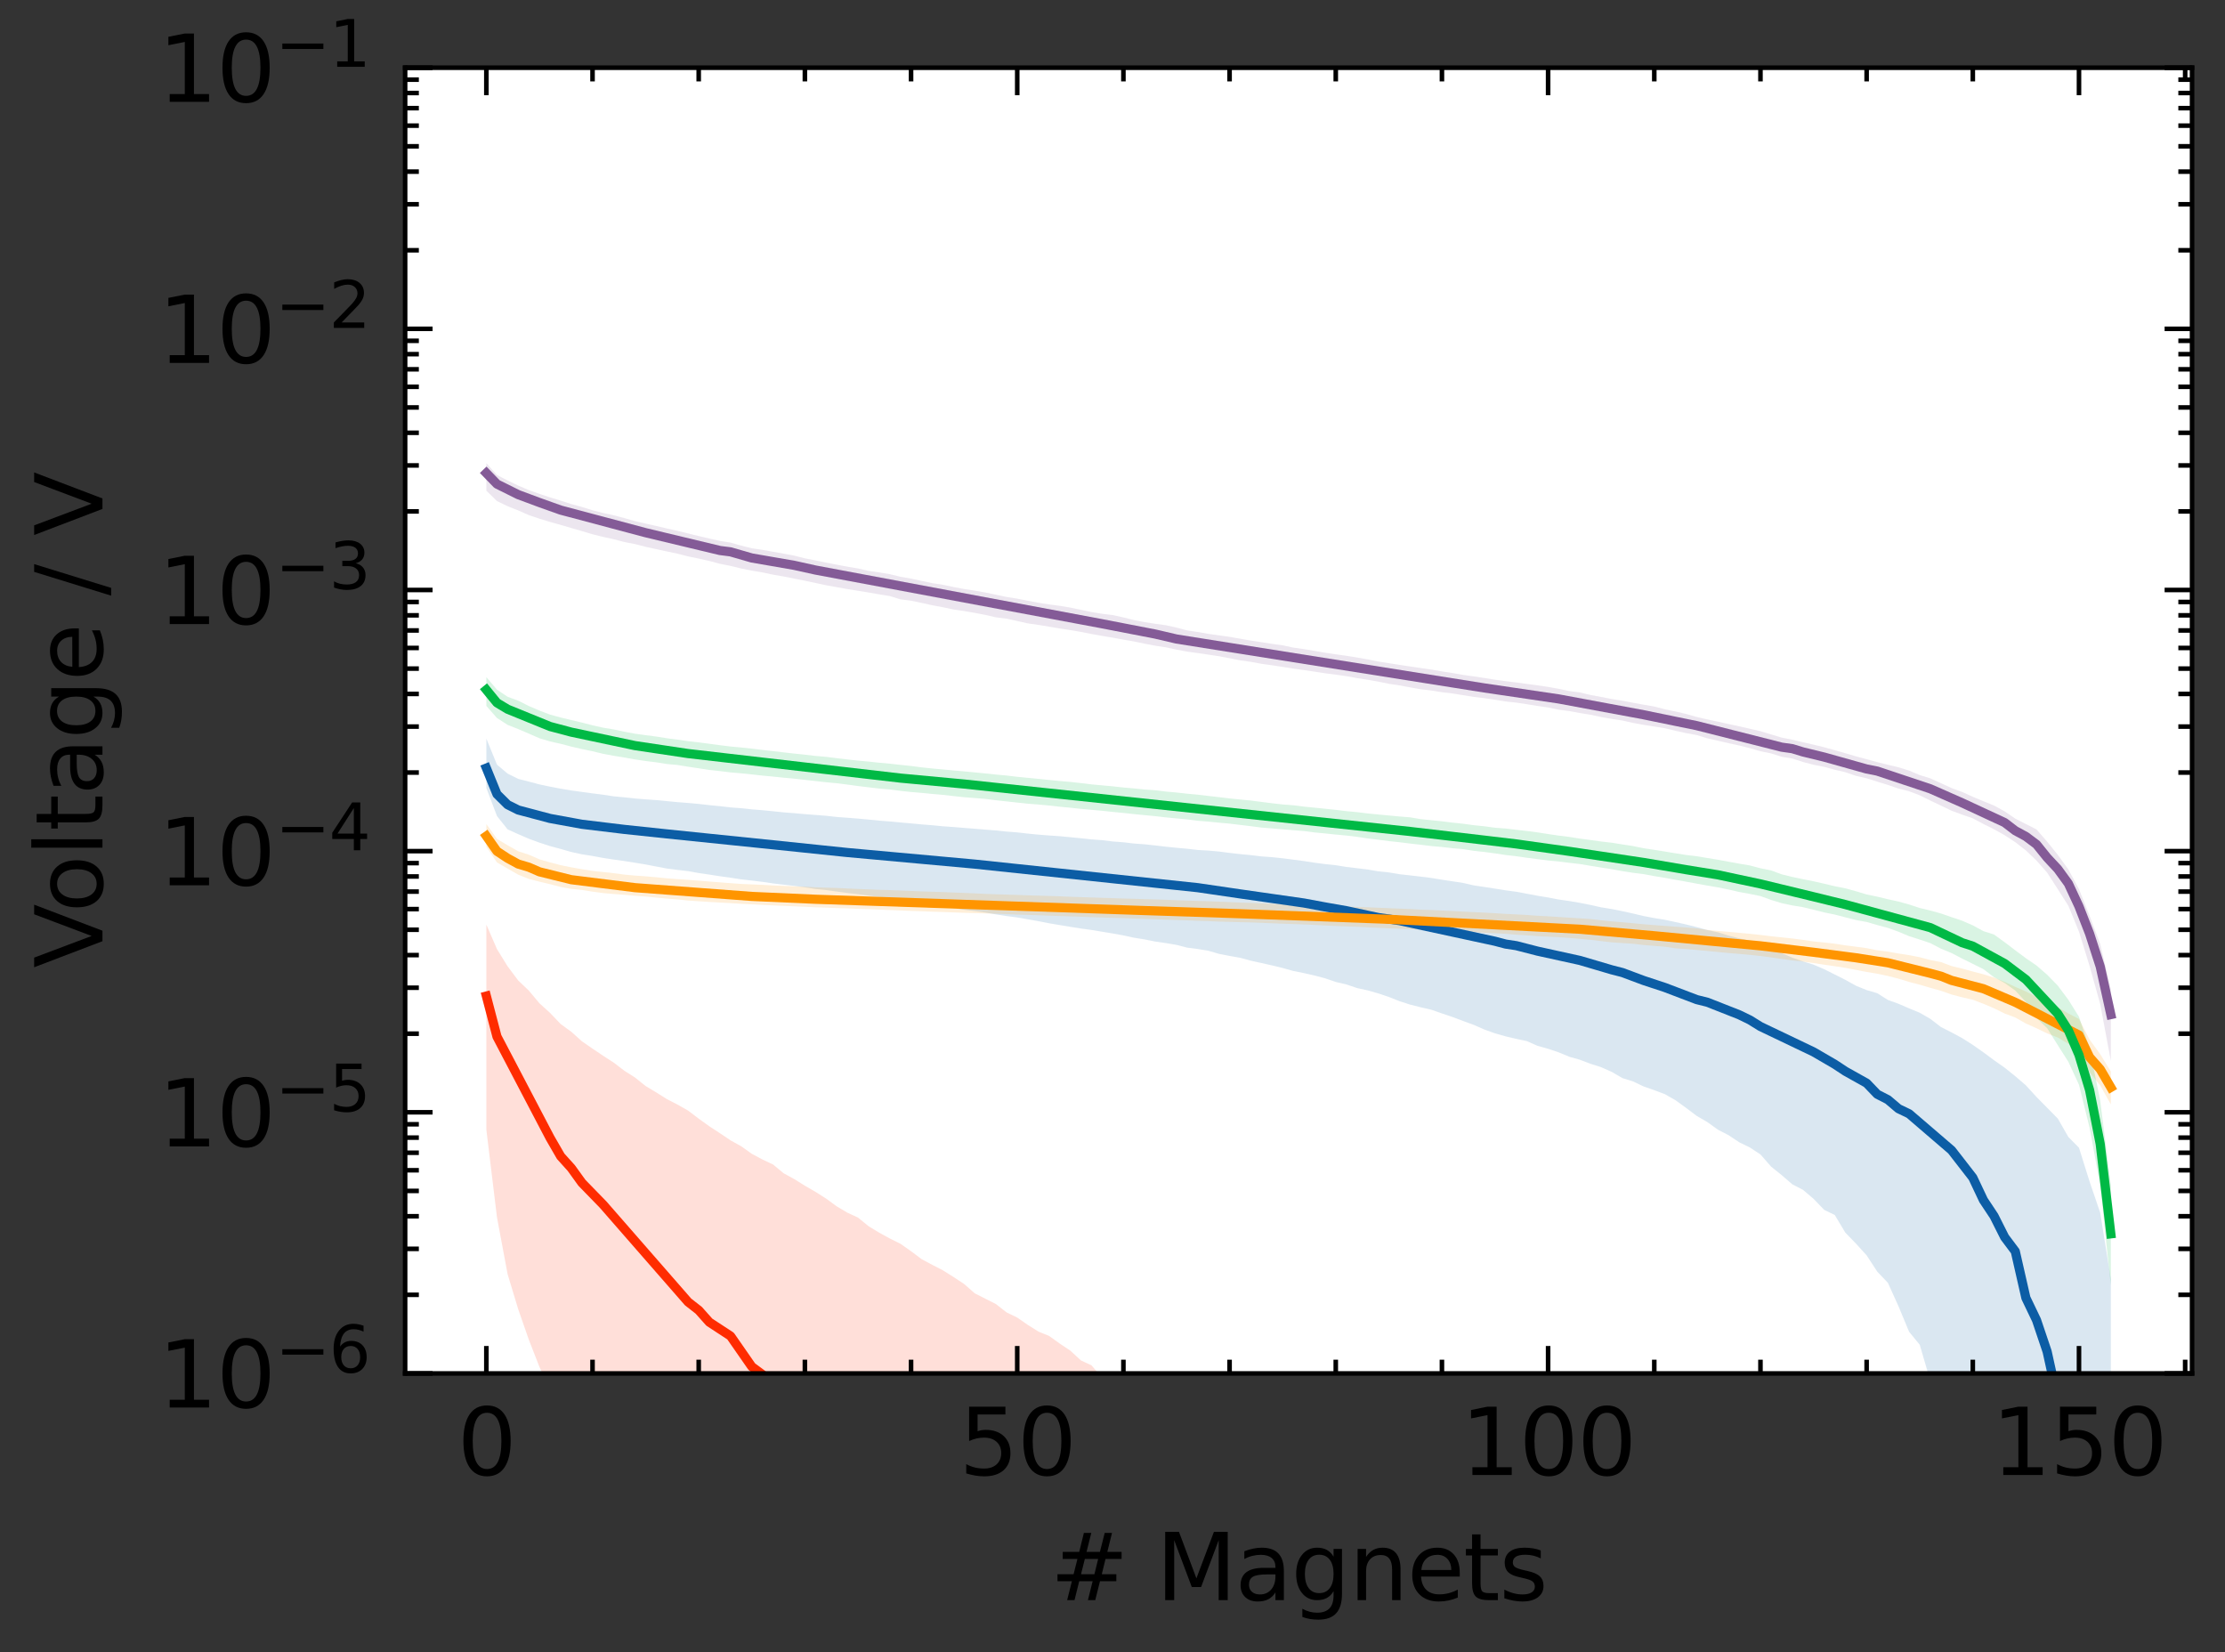 <?xml version="1.0" encoding="utf-8" standalone="no"?>
<!DOCTYPE svg PUBLIC "-//W3C//DTD SVG 1.1//EN"
  "http://www.w3.org/Graphics/SVG/1.1/DTD/svg11.dtd">
<svg height="180.55pt" version="1.1" viewBox="0 0 243.178 180.55" width="243.178pt" xmlns="http://www.w3.org/2000/svg" xmlns:xlink="http://www.w3.org/1999/xlink">
 <rect x="0" y="0" width="243.178" height="180.55" fill="#333333" stroke="none"/>
 <defs>
  <style type="text/css">*{stroke-linecap:butt;stroke-linejoin:round;}</style>
 </defs>
 <g id="figure_1">
  <g id="patch_1">
   <path d="M 0 180.55 
L 243.178 180.55 
L 243.178 0 
L 0 0 
z
" style="fill:none;"/>
  </g>
  <g id="axes_1">
   <g id="patch_2">
    <path d="M 44.278 150.094 
L 239.578 150.094 
L 239.578 7.399 
L 44.278 7.399 
z
" style="fill:#ffffff;"/>
   </g>
   <g id="PolyCollection_1">
    <path clip-path="url(#p4b837da15c)" d="M 53.155 80.72 
L 53.155 86.12 
L 54.316 89.179 
L 55.476 90.633 
L 56.637 91.158 
L 57.797 91.659 
L 58.958 92.085 
L 60.118 92.463 
L 61.278 92.776 
L 62.439 93.108 
L 63.599 93.359 
L 64.76 93.544 
L 65.92 93.757 
L 67.081 93.937 
L 68.241 94.097 
L 69.401 94.281 
L 70.562 94.472 
L 71.722 94.696 
L 72.883 94.915 
L 74.043 95.065 
L 75.204 95.2 
L 76.364 95.409 
L 77.524 95.578 
L 78.685 95.758 
L 79.845 95.919 
L 81.006 96.098 
L 82.166 96.228 
L 83.327 96.37 
L 84.487 96.542 
L 85.647 96.678 
L 86.808 96.81 
L 87.968 96.973 
L 89.129 97.152 
L 90.289 97.269 
L 91.45 97.431 
L 92.61 97.587 
L 93.77 97.721 
L 94.931 97.877 
L 96.091 98.015 
L 97.252 98.191 
L 98.412 98.357 
L 99.573 98.489 
L 100.733 98.666 
L 101.893 98.877 
L 103.054 99.053 
L 104.214 99.238 
L 105.375 99.431 
L 106.535 99.564 
L 107.696 99.731 
L 108.856 99.93 
L 110.016 100.11 
L 111.177 100.261 
L 112.337 100.464 
L 113.498 100.67 
L 114.658 100.899 
L 115.818 101.093 
L 116.979 101.286 
L 118.139 101.471 
L 119.3 101.629 
L 120.46 101.821 
L 121.621 102.015 
L 122.781 102.225 
L 123.941 102.476 
L 125.102 102.662 
L 126.262 102.897 
L 127.423 103.063 
L 128.583 103.259 
L 129.744 103.561 
L 130.904 103.709 
L 132.064 103.901 
L 133.225 104.239 
L 134.385 104.467 
L 135.546 104.671 
L 136.706 104.987 
L 137.867 105.241 
L 139.027 105.504 
L 140.187 105.784 
L 141.348 106.112 
L 142.508 106.342 
L 143.669 106.609 
L 144.829 106.912 
L 145.99 107.311 
L 147.15 107.582 
L 148.31 107.977 
L 149.471 108.23 
L 150.631 108.559 
L 151.792 108.95 
L 152.952 109.41 
L 154.113 109.785 
L 155.273 110.078 
L 156.433 110.346 
L 157.594 110.749 
L 158.754 111.143 
L 159.915 111.578 
L 161.075 112.003 
L 162.236 112.512 
L 163.396 112.928 
L 164.556 113.258 
L 165.717 113.53 
L 166.877 113.776 
L 168.038 114.291 
L 169.198 114.614 
L 170.359 115.005 
L 171.519 115.487 
L 172.679 115.814 
L 173.84 116.258 
L 175 116.625 
L 176.161 117.145 
L 177.321 117.816 
L 178.482 118.182 
L 179.642 118.733 
L 180.802 119.138 
L 181.963 119.576 
L 183.123 120.238 
L 184.284 121.077 
L 185.444 121.953 
L 186.605 122.626 
L 187.765 123.461 
L 188.925 124.058 
L 190.086 124.83 
L 191.246 125.397 
L 192.407 126.162 
L 193.567 127.489 
L 194.728 128.422 
L 195.888 129.428 
L 197.048 130.023 
L 198.209 131.009 
L 199.369 132.215 
L 200.53 132.781 
L 201.69 134.716 
L 202.851 135.911 
L 204.011 137.188 
L 205.171 138.967 
L 206.332 140.185 
L 207.492 142.749 
L 208.653 145.542 
L 209.813 146.955 
L 210.974 150.916 
L 212.134 155.062 
L 213.294 159.175 
L 214.455 160.444 
L 215.615 162.962 
L 216.776 171.683 
L 217.936 174.945 
L 219.097 176.683 
L 220.257 183.454 
L 221.417 185.915 
L 222.578 190.599 
L 223.738 224.189 
L 224.899 228.306 
L 226.059 454.532 
L 227.22 575.32 
L 228.38 680.623 
L 229.54 795.757 
L 230.701 965.042 
L 230.701 139.788 
L 230.701 139.788 
L 229.54 132.533 
L 228.38 129.13 
L 227.22 125.43 
L 226.059 124.252 
L 224.899 122.234 
L 223.738 121.058 
L 222.578 119.883 
L 221.417 118.61 
L 220.257 117.611 
L 219.097 116.68 
L 217.936 115.863 
L 216.776 115.005 
L 215.615 114.188 
L 214.455 113.45 
L 213.294 112.825 
L 212.134 112.236 
L 210.974 111.344 
L 209.813 110.675 
L 208.653 110.197 
L 207.492 109.694 
L 206.332 109.276 
L 205.171 108.538 
L 204.011 108.199 
L 202.851 107.728 
L 201.69 107.081 
L 200.53 106.496 
L 199.369 105.917 
L 198.209 105.419 
L 197.048 105.06 
L 195.888 104.657 
L 194.728 104.152 
L 193.567 103.497 
L 192.407 103.164 
L 191.246 102.797 
L 190.086 102.544 
L 188.925 102.244 
L 187.765 101.884 
L 186.605 101.635 
L 185.444 101.316 
L 184.284 101.028 
L 183.123 100.767 
L 181.963 100.518 
L 180.802 100.329 
L 179.642 100.11 
L 178.482 99.833 
L 177.321 99.575 
L 176.161 99.342 
L 175 99.157 
L 173.84 98.898 
L 172.679 98.666 
L 171.519 98.469 
L 170.359 98.302 
L 169.198 98.079 
L 168.038 97.889 
L 166.877 97.669 
L 165.717 97.452 
L 164.556 97.298 
L 163.396 97.111 
L 162.236 96.931 
L 161.075 96.76 
L 159.915 96.491 
L 158.754 96.313 
L 157.594 96.138 
L 156.433 95.946 
L 155.273 95.799 
L 154.113 95.664 
L 152.952 95.536 
L 151.792 95.341 
L 150.631 95.22 
L 149.471 95.021 
L 148.31 94.88 
L 147.15 94.741 
L 145.99 94.552 
L 144.829 94.43 
L 143.669 94.277 
L 142.508 94.099 
L 141.348 93.947 
L 140.187 93.796 
L 139.027 93.672 
L 137.867 93.59 
L 136.706 93.45 
L 135.546 93.341 
L 134.385 93.208 
L 133.225 93.057 
L 132.064 92.954 
L 130.904 92.886 
L 129.744 92.753 
L 128.583 92.648 
L 127.423 92.53 
L 126.262 92.393 
L 125.102 92.268 
L 123.941 92.184 
L 122.781 92.046 
L 121.621 91.959 
L 120.46 91.816 
L 119.3 91.731 
L 118.139 91.607 
L 116.979 91.493 
L 115.818 91.382 
L 114.658 91.304 
L 113.498 91.213 
L 112.337 91.099 
L 111.177 90.967 
L 110.016 90.877 
L 108.856 90.757 
L 107.696 90.665 
L 106.535 90.567 
L 105.375 90.476 
L 104.214 90.38 
L 103.054 90.3 
L 101.893 90.185 
L 100.733 90.095 
L 99.573 89.982 
L 98.412 89.882 
L 97.252 89.774 
L 96.091 89.683 
L 94.931 89.566 
L 93.77 89.457 
L 92.61 89.365 
L 91.45 89.28 
L 90.289 89.151 
L 89.129 89.059 
L 87.968 88.972 
L 86.808 88.867 
L 85.647 88.778 
L 84.487 88.656 
L 83.327 88.542 
L 82.166 88.448 
L 81.006 88.324 
L 79.845 88.236 
L 78.685 88.102 
L 77.524 87.989 
L 76.364 87.855 
L 75.204 87.75 
L 74.043 87.661 
L 72.883 87.549 
L 71.722 87.437 
L 70.562 87.355 
L 69.401 87.261 
L 68.241 87.135 
L 67.081 87.026 
L 65.92 86.849 
L 64.76 86.702 
L 63.599 86.544 
L 62.439 86.382 
L 61.278 86.189 
L 60.118 85.969 
L 58.958 85.725 
L 57.797 85.415 
L 56.637 85.119 
L 55.476 84.542 
L 54.316 83.562 
L 53.155 80.72 
z
" style="fill:#0c5da5;fill-opacity:0.15;"/>
   </g>
   <g id="PolyCollection_2">
    <path clip-path="url(#p4b837da15c)" d="M 53.155 90.059 
L 53.155 92.545 
L 54.316 94.248 
L 55.476 94.919 
L 56.637 95.586 
L 57.797 96.049 
L 58.958 96.351 
L 60.118 96.625 
L 61.278 96.927 
L 62.439 97.137 
L 63.599 97.255 
L 64.76 97.441 
L 65.92 97.599 
L 67.081 97.697 
L 68.241 97.789 
L 69.401 97.889 
L 70.562 97.979 
L 71.722 98.092 
L 72.883 98.203 
L 74.043 98.289 
L 75.204 98.415 
L 76.364 98.492 
L 77.524 98.566 
L 78.685 98.634 
L 79.845 98.697 
L 81.006 98.773 
L 82.166 98.83 
L 83.327 98.889 
L 84.487 98.948 
L 85.647 98.994 
L 86.808 99.048 
L 87.968 99.097 
L 89.129 99.151 
L 90.289 99.191 
L 91.45 99.238 
L 92.61 99.269 
L 93.77 99.321 
L 94.931 99.354 
L 96.091 99.403 
L 97.252 99.453 
L 98.412 99.497 
L 99.573 99.547 
L 100.733 99.585 
L 101.893 99.631 
L 103.054 99.667 
L 104.214 99.71 
L 105.375 99.755 
L 106.535 99.789 
L 107.696 99.824 
L 108.856 99.854 
L 110.016 99.898 
L 111.177 99.946 
L 112.337 99.98 
L 113.498 100.02 
L 114.658 100.067 
L 115.818 100.105 
L 116.979 100.142 
L 118.139 100.181 
L 119.3 100.23 
L 120.46 100.265 
L 121.621 100.303 
L 122.781 100.334 
L 123.941 100.382 
L 125.102 100.419 
L 126.262 100.457 
L 127.423 100.503 
L 128.583 100.543 
L 129.744 100.577 
L 130.904 100.625 
L 132.064 100.661 
L 133.225 100.714 
L 134.385 100.745 
L 135.546 100.779 
L 136.706 100.805 
L 137.867 100.85 
L 139.027 100.898 
L 140.187 100.943 
L 141.348 100.985 
L 142.508 101.027 
L 143.669 101.076 
L 144.829 101.139 
L 145.99 101.192 
L 147.15 101.238 
L 148.31 101.28 
L 149.471 101.34 
L 150.631 101.393 
L 151.792 101.448 
L 152.952 101.489 
L 154.113 101.542 
L 155.273 101.585 
L 156.433 101.638 
L 157.594 101.678 
L 158.754 101.74 
L 159.915 101.792 
L 161.075 101.86 
L 162.236 101.934 
L 163.396 101.988 
L 164.556 102.045 
L 165.717 102.145 
L 166.877 102.214 
L 168.038 102.303 
L 169.198 102.36 
L 170.359 102.419 
L 171.519 102.498 
L 172.679 102.596 
L 173.84 102.705 
L 175 102.847 
L 176.161 102.982 
L 177.321 103.06 
L 178.482 103.135 
L 179.642 103.275 
L 180.802 103.367 
L 181.963 103.46 
L 183.123 103.634 
L 184.284 103.711 
L 185.444 103.818 
L 186.605 103.923 
L 187.765 104.038 
L 188.925 104.15 
L 190.086 104.244 
L 191.246 104.348 
L 192.407 104.475 
L 193.567 104.626 
L 194.728 104.798 
L 195.888 104.952 
L 197.048 105.081 
L 198.209 105.248 
L 199.369 105.424 
L 200.53 105.591 
L 201.69 105.771 
L 202.851 105.994 
L 204.011 106.218 
L 205.171 106.41 
L 206.332 106.658 
L 207.492 106.953 
L 208.653 107.307 
L 209.813 107.612 
L 210.974 107.952 
L 212.134 108.275 
L 213.294 108.685 
L 214.455 108.989 
L 215.615 109.256 
L 216.776 109.697 
L 217.936 110.189 
L 219.097 110.761 
L 220.257 111.196 
L 221.417 111.854 
L 222.578 112.369 
L 223.738 112.933 
L 224.899 113.382 
L 226.059 114.077 
L 227.22 114.723 
L 228.38 117.176 
L 229.54 118.618 
L 230.701 120.688 
L 230.701 117.091 
L 230.701 117.091 
L 229.54 115.205 
L 228.38 113.61 
L 227.22 111.358 
L 226.059 110.756 
L 224.899 110.069 
L 223.738 109.578 
L 222.578 108.939 
L 221.417 108.35 
L 220.257 107.85 
L 219.097 107.304 
L 217.936 106.836 
L 216.776 106.472 
L 215.615 106.171 
L 214.455 105.852 
L 213.294 105.574 
L 212.134 105.139 
L 210.974 104.915 
L 209.813 104.607 
L 208.653 104.379 
L 207.492 104.201 
L 206.332 103.994 
L 205.171 103.848 
L 204.011 103.619 
L 202.851 103.458 
L 201.69 103.313 
L 200.53 103.13 
L 199.369 102.995 
L 198.209 102.882 
L 197.048 102.712 
L 195.888 102.56 
L 194.728 102.435 
L 193.567 102.314 
L 192.407 102.174 
L 191.246 102.047 
L 190.086 101.942 
L 188.925 101.831 
L 187.765 101.736 
L 186.605 101.623 
L 185.444 101.454 
L 184.284 101.357 
L 183.123 101.274 
L 181.963 101.183 
L 180.802 101.099 
L 179.642 101.006 
L 178.482 100.893 
L 177.321 100.782 
L 176.161 100.694 
L 175 100.574 
L 173.84 100.437 
L 172.679 100.36 
L 171.519 100.286 
L 170.359 100.213 
L 169.198 100.136 
L 168.038 100.078 
L 166.877 99.992 
L 165.717 99.929 
L 164.556 99.873 
L 163.396 99.8 
L 162.236 99.736 
L 161.075 99.682 
L 159.915 99.621 
L 158.754 99.558 
L 157.594 99.505 
L 156.433 99.449 
L 155.273 99.41 
L 154.113 99.339 
L 152.952 99.299 
L 151.792 99.25 
L 150.631 99.201 
L 149.471 99.15 
L 148.31 99.112 
L 147.15 99.069 
L 145.99 99.027 
L 144.829 98.986 
L 143.669 98.935 
L 142.508 98.891 
L 141.348 98.842 
L 140.187 98.796 
L 139.027 98.759 
L 137.867 98.714 
L 136.706 98.67 
L 135.546 98.635 
L 134.385 98.583 
L 133.225 98.534 
L 132.064 98.488 
L 130.904 98.455 
L 129.744 98.419 
L 128.583 98.382 
L 127.423 98.333 
L 126.262 98.293 
L 125.102 98.263 
L 123.941 98.224 
L 122.781 98.194 
L 121.621 98.153 
L 120.46 98.115 
L 119.3 98.08 
L 118.139 98.04 
L 116.979 98 
L 115.818 97.952 
L 114.658 97.913 
L 113.498 97.878 
L 112.337 97.844 
L 111.177 97.801 
L 110.016 97.765 
L 108.856 97.731 
L 107.696 97.687 
L 106.535 97.631 
L 105.375 97.582 
L 104.214 97.539 
L 103.054 97.488 
L 101.893 97.452 
L 100.733 97.417 
L 99.573 97.364 
L 98.412 97.32 
L 97.252 97.272 
L 96.091 97.241 
L 94.931 97.193 
L 93.77 97.149 
L 92.61 97.098 
L 91.45 97.04 
L 90.289 97.007 
L 89.129 96.967 
L 87.968 96.901 
L 86.808 96.86 
L 85.647 96.814 
L 84.487 96.764 
L 83.327 96.701 
L 82.166 96.65 
L 81.006 96.601 
L 79.845 96.514 
L 78.685 96.425 
L 77.524 96.337 
L 76.364 96.241 
L 75.204 96.152 
L 74.043 96.075 
L 72.883 95.985 
L 71.722 95.867 
L 70.562 95.766 
L 69.401 95.686 
L 68.241 95.579 
L 67.081 95.425 
L 65.92 95.296 
L 64.76 95.175 
L 63.599 94.99 
L 62.439 94.782 
L 61.278 94.55 
L 60.118 94.246 
L 58.958 93.912 
L 57.797 93.404 
L 56.637 93.028 
L 55.476 92.372 
L 54.316 91.68 
L 53.155 90.059 
z
" style="fill:#ff9500;fill-opacity:0.15;"/>
   </g>
   <g id="PolyCollection_3">
    <path clip-path="url(#p4b837da15c)" d="M 53.155 74.002 
L 53.155 77.146 
L 54.316 78.467 
L 55.476 79.214 
L 56.637 79.675 
L 57.797 80.17 
L 58.958 80.678 
L 60.118 81.025 
L 61.278 81.284 
L 62.439 81.592 
L 63.599 81.857 
L 64.76 82.1 
L 65.92 82.38 
L 67.081 82.595 
L 68.241 82.782 
L 69.401 82.992 
L 70.562 83.165 
L 71.722 83.308 
L 72.883 83.492 
L 74.043 83.6 
L 75.204 83.788 
L 76.364 83.962 
L 77.524 84.141 
L 78.685 84.266 
L 79.845 84.409 
L 81.006 84.51 
L 82.166 84.631 
L 83.327 84.76 
L 84.487 84.867 
L 85.647 84.988 
L 86.808 85.095 
L 87.968 85.227 
L 89.129 85.355 
L 90.289 85.487 
L 91.45 85.595 
L 92.61 85.742 
L 93.77 85.897 
L 94.931 86.04 
L 96.091 86.175 
L 97.252 86.273 
L 98.412 86.427 
L 99.573 86.552 
L 100.733 86.648 
L 101.893 86.764 
L 103.054 86.865 
L 104.214 86.998 
L 105.375 87.122 
L 106.535 87.212 
L 107.696 87.304 
L 108.856 87.454 
L 110.016 87.58 
L 111.177 87.707 
L 112.337 87.831 
L 113.498 87.921 
L 114.658 88.03 
L 115.818 88.161 
L 116.979 88.27 
L 118.139 88.394 
L 119.3 88.5 
L 120.46 88.605 
L 121.621 88.73 
L 122.781 88.841 
L 123.941 88.967 
L 125.102 89.083 
L 126.262 89.19 
L 127.423 89.327 
L 128.583 89.439 
L 129.744 89.546 
L 130.904 89.695 
L 132.064 89.789 
L 133.225 89.904 
L 134.385 90.009 
L 135.546 90.149 
L 136.706 90.288 
L 137.867 90.441 
L 139.027 90.532 
L 140.187 90.632 
L 141.348 90.728 
L 142.508 90.819 
L 143.669 90.971 
L 144.829 91.081 
L 145.99 91.202 
L 147.15 91.31 
L 148.31 91.45 
L 149.471 91.625 
L 150.631 91.765 
L 151.792 91.92 
L 152.952 92.041 
L 154.113 92.186 
L 155.273 92.316 
L 156.433 92.46 
L 157.594 92.56 
L 158.754 92.699 
L 159.915 92.797 
L 161.075 92.981 
L 162.236 93.106 
L 163.396 93.261 
L 164.556 93.437 
L 165.717 93.572 
L 166.877 93.739 
L 168.038 93.889 
L 169.198 94.037 
L 170.359 94.147 
L 171.519 94.293 
L 172.679 94.424 
L 173.84 94.621 
L 175 94.807 
L 176.161 94.989 
L 177.321 95.203 
L 178.482 95.382 
L 179.642 95.53 
L 180.802 95.742 
L 181.963 95.933 
L 183.123 96.146 
L 184.284 96.353 
L 185.444 96.566 
L 186.605 96.777 
L 187.765 96.975 
L 188.925 97.212 
L 190.086 97.479 
L 191.246 97.688 
L 192.407 97.926 
L 193.567 98.345 
L 194.728 98.701 
L 195.888 98.946 
L 197.048 99.137 
L 198.209 99.416 
L 199.369 99.71 
L 200.53 99.947 
L 201.69 100.251 
L 202.851 100.547 
L 204.011 100.756 
L 205.171 101.093 
L 206.332 101.402 
L 207.492 101.821 
L 208.653 102.308 
L 209.813 102.677 
L 210.974 103.068 
L 212.134 103.675 
L 213.294 104.153 
L 214.455 104.759 
L 215.615 105.333 
L 216.776 105.912 
L 217.936 106.794 
L 219.097 107.426 
L 220.257 108.253 
L 221.417 109.502 
L 222.578 111.243 
L 223.738 112.362 
L 224.899 114.21 
L 226.059 116.036 
L 227.22 118.549 
L 228.38 123.246 
L 229.54 129.583 
L 230.701 140.46 
L 230.701 129.45 
L 230.701 129.45 
L 229.54 120.292 
L 228.38 114.559 
L 227.22 111.116 
L 226.059 109.263 
L 224.899 107.709 
L 223.738 106.518 
L 222.578 105.515 
L 221.417 104.719 
L 220.257 103.852 
L 219.097 102.969 
L 217.936 102.129 
L 216.776 101.758 
L 215.615 101.127 
L 214.455 100.62 
L 213.294 100.231 
L 212.134 99.826 
L 210.974 99.507 
L 209.813 99.227 
L 208.653 98.847 
L 207.492 98.523 
L 206.332 98.27 
L 205.171 97.989 
L 204.011 97.75 
L 202.851 97.398 
L 201.69 97.08 
L 200.53 96.851 
L 199.369 96.572 
L 198.209 96.309 
L 197.048 96.078 
L 195.888 95.835 
L 194.728 95.55 
L 193.567 95.121 
L 192.407 94.886 
L 191.246 94.578 
L 190.086 94.383 
L 188.925 94.171 
L 187.765 93.954 
L 186.605 93.767 
L 185.444 93.575 
L 184.284 93.434 
L 183.123 93.25 
L 181.963 93.057 
L 180.802 92.871 
L 179.642 92.702 
L 178.482 92.459 
L 177.321 92.283 
L 176.161 92.095 
L 175 91.964 
L 173.84 91.799 
L 172.679 91.648 
L 171.519 91.461 
L 170.359 91.318 
L 169.198 91.146 
L 168.038 90.963 
L 166.877 90.814 
L 165.717 90.681 
L 164.556 90.544 
L 163.396 90.457 
L 162.236 90.298 
L 161.075 90.179 
L 159.915 90.021 
L 158.754 89.898 
L 157.594 89.754 
L 156.433 89.635 
L 155.273 89.517 
L 154.113 89.32 
L 152.952 89.227 
L 151.792 89.116 
L 150.631 89.009 
L 149.471 88.895 
L 148.31 88.752 
L 147.15 88.646 
L 145.99 88.502 
L 144.829 88.383 
L 143.669 88.263 
L 142.508 88.15 
L 141.348 88.001 
L 140.187 87.913 
L 139.027 87.781 
L 137.867 87.635 
L 136.706 87.484 
L 135.546 87.372 
L 134.385 87.254 
L 133.225 87.114 
L 132.064 86.982 
L 130.904 86.846 
L 129.744 86.736 
L 128.583 86.608 
L 127.423 86.503 
L 126.262 86.361 
L 125.102 86.28 
L 123.941 86.161 
L 122.781 86.061 
L 121.621 85.932 
L 120.46 85.826 
L 119.3 85.719 
L 118.139 85.578 
L 116.979 85.45 
L 115.818 85.351 
L 114.658 85.236 
L 113.498 85.116 
L 112.337 85.004 
L 111.177 84.891 
L 110.016 84.751 
L 108.856 84.646 
L 107.696 84.524 
L 106.535 84.409 
L 105.375 84.299 
L 104.214 84.198 
L 103.054 84.087 
L 101.893 83.982 
L 100.733 83.858 
L 99.573 83.71 
L 98.412 83.587 
L 97.252 83.457 
L 96.091 83.352 
L 94.931 83.228 
L 93.77 83.12 
L 92.61 82.994 
L 91.45 82.857 
L 90.289 82.709 
L 89.129 82.61 
L 87.968 82.475 
L 86.808 82.353 
L 85.647 82.222 
L 84.487 82.084 
L 83.327 81.953 
L 82.166 81.811 
L 81.006 81.688 
L 79.845 81.581 
L 78.685 81.437 
L 77.524 81.282 
L 76.364 81.13 
L 75.204 80.999 
L 74.043 80.827 
L 72.883 80.679 
L 71.722 80.492 
L 70.562 80.339 
L 69.401 80.182 
L 68.241 79.966 
L 67.081 79.716 
L 65.92 79.525 
L 64.76 79.265 
L 63.599 78.965 
L 62.439 78.692 
L 61.278 78.411 
L 60.118 78.094 
L 58.958 77.653 
L 57.797 77.156 
L 56.637 76.573 
L 55.476 76.145 
L 54.316 75.367 
L 53.155 74.002 
z
" style="fill:#00b945;fill-opacity:0.15;"/>
   </g>
   <g id="PolyCollection_4">
    <path clip-path="url(#p4b837da15c)" d="M 53.155 101.046 
L 53.155 123.444 
L 54.316 133.032 
L 55.476 139.235 
L 56.637 143.073 
L 57.797 146.401 
L 58.958 149.382 
L 60.118 151.834 
L 61.278 154.278 
L 62.439 158.764 
L 63.599 162.36 
L 64.76 166.056 
L 65.92 168.165 
L 67.081 170.41 
L 68.241 175.43 
L 69.401 177.094 
L 70.562 180.164 
L 71.722 182.11 
L 72.883 184.614 
L 74.043 186.806 
L 75.204 187.909 
L 76.364 189.482 
L 77.524 191.397 
L 78.685 192.457 
L 79.845 195.792 
L 81.006 196.894 
L 82.166 198.364 
L 83.327 200.15 
L 84.487 201.848 
L 85.647 204.567 
L 86.808 206.753 
L 87.968 207.341 
L 89.129 209.431 
L 90.289 212.63 
L 91.45 214.142 
L 92.61 216.892 
L 93.77 219.386 
L 94.931 222.123 
L 96.091 223.633 
L 97.252 224.484 
L 98.412 226.195 
L 99.573 227.511 
L 100.733 228.413 
L 101.893 231.855 
L 103.054 232.879 
L 104.214 234.24 
L 105.375 235.469 
L 106.535 237.118 
L 107.696 238.017 
L 108.856 239.885 
L 110.016 241.266 
L 111.177 242.89 
L 112.337 243.75 
L 113.498 246.006 
L 114.658 246.891 
L 115.818 247.618 
L 116.979 248.606 
L 118.139 252.907 
L 119.3 254.289 
L 120.46 254.847 
L 121.621 255.658 
L 122.781 261.488 
L 123.941 262.952 
L 125.102 264.09 
L 126.262 265.62 
L 127.423 266.833 
L 128.583 268.368 
L 129.744 269.741 
L 130.904 270.373 
L 132.064 272.639 
L 133.225 274.619 
L 134.385 275.542 
L 135.546 276.642 
L 136.706 280.368 
L 137.867 284.053 
L 139.027 284.95 
L 140.187 285.685 
L 141.348 287.687 
L 142.508 288.228 
L 143.669 288.794 
L 144.829 289.133 
L 145.99 291.694 
L 147.15 292.577 
L 148.31 293.592 
L 149.471 294.561 
L 150.631 303.207 
L 151.792 304.23 
L 152.952 304.943 
L 154.113 306.035 
L 155.273 306.876 
L 156.433 308.408 
L 157.594 310.663 
L 158.754 312.308 
L 159.915 314.711 
L 161.075 323.932 
L 162.236 326.403 
L 163.396 328.063 
L 164.556 329.967 
L 165.717 332.557 
L 166.877 334.076 
L 168.038 334.735 
L 169.198 336.415 
L 170.359 337.609 
L 171.519 338.753 
L 172.679 340.131 
L 173.84 341.674 
L 175 345.52 
L 176.161 346.588 
L 177.321 348.139 
L 178.482 350.329 
L 179.642 354.847 
L 180.802 357.583 
L 181.963 358.323 
L 183.123 360.522 
L 184.284 362.333 
L 185.444 363.755 
L 186.605 366.291 
L 187.765 369.02 
L 188.925 371.668 
L 190.086 373.103 
L 191.246 376.089 
L 192.407 377.737 
L 193.567 378.824 
L 194.728 380.073 
L 195.888 381.512 
L 197.048 383.889 
L 198.209 385.422 
L 199.369 386.938 
L 200.53 388.226 
L 201.69 390.546 
L 202.851 393.194 
L 204.011 395.681 
L 205.171 400.61 
L 206.332 403.428 
L 207.492 404.448 
L 208.653 405.373 
L 209.813 405.651 
L 210.974 406.734 
L 212.134 408.499 
L 213.294 410.007 
L 214.455 414.53 
L 215.615 422.69 
L 216.776 425.891 
L 217.936 426.562 
L 219.097 427.793 
L 220.257 430.651 
L 221.417 433.79 
L 222.578 434.344 
L 223.738 435.818 
L 224.899 437.057 
L 226.059 437.47 
L 227.22 447.347 
L 228.38 490.225 
L 229.54 501.446 
L 230.701 525.444 
L 230.701 337.553 
L 230.701 337.553 
L 229.54 327.095 
L 228.38 314.887 
L 227.22 306.827 
L 226.059 301.816 
L 224.899 290.122 
L 223.738 285.148 
L 222.578 280.981 
L 221.417 277.858 
L 220.257 275.068 
L 219.097 272.651 
L 217.936 268.746 
L 216.776 263.187 
L 215.615 261.58 
L 214.455 258.576 
L 213.294 257.236 
L 212.134 255.539 
L 210.974 252.797 
L 209.813 250.018 
L 208.653 248.635 
L 207.492 245.987 
L 206.332 244.725 
L 205.171 242.702 
L 204.011 239.832 
L 202.851 238.389 
L 201.69 237.304 
L 200.53 235.055 
L 199.369 233.859 
L 198.209 231.557 
L 197.048 229.586 
L 195.888 227.941 
L 194.728 226.735 
L 193.567 225.25 
L 192.407 223.56 
L 191.246 222.579 
L 190.086 221.342 
L 188.925 217.526 
L 187.765 216.26 
L 186.605 215.629 
L 185.444 214.732 
L 184.284 213.889 
L 183.123 212.88 
L 181.963 211.499 
L 180.802 210.127 
L 179.642 209.018 
L 178.482 207.764 
L 177.321 206.825 
L 176.161 205.327 
L 175 201.633 
L 173.84 200.937 
L 172.679 199.831 
L 171.519 197.362 
L 170.359 195.381 
L 169.198 193.849 
L 168.038 193.174 
L 166.877 192.184 
L 165.717 190.951 
L 164.556 190.133 
L 163.396 189.107 
L 162.236 188.322 
L 161.075 186.202 
L 159.915 185.46 
L 158.754 184.858 
L 157.594 183.723 
L 156.433 183.023 
L 155.273 181.948 
L 154.113 180.378 
L 152.952 179.05 
L 151.792 178.655 
L 150.631 177.918 
L 149.471 177.124 
L 148.31 176.276 
L 147.15 175.302 
L 145.99 174.432 
L 144.829 173.463 
L 143.669 170.865 
L 142.508 169.598 
L 141.348 168.422 
L 140.187 166.997 
L 139.027 166.221 
L 137.867 164.523 
L 136.706 163.746 
L 135.546 163.066 
L 134.385 162.065 
L 133.225 161.421 
L 132.064 160.536 
L 130.904 159.894 
L 129.744 158.627 
L 128.583 157.251 
L 127.423 156.2 
L 126.262 154.964 
L 125.102 153.951 
L 123.941 153.012 
L 122.781 152.028 
L 121.621 151.276 
L 120.46 150.557 
L 119.3 149.216 
L 118.139 148.671 
L 116.979 147.6 
L 115.818 146.826 
L 114.658 145.993 
L 113.498 145.522 
L 112.337 144.792 
L 111.177 143.989 
L 110.016 143.425 
L 108.856 142.517 
L 107.696 141.926 
L 106.535 141.341 
L 105.375 140.322 
L 104.214 139.554 
L 103.054 138.826 
L 101.893 138.228 
L 100.733 137.609 
L 99.573 136.738 
L 98.412 135.922 
L 97.252 135.347 
L 96.091 134.71 
L 94.931 134.006 
L 93.77 133.057 
L 92.61 132.525 
L 91.45 131.833 
L 90.289 130.987 
L 89.129 130.25 
L 87.968 129.58 
L 86.808 128.853 
L 85.647 128.219 
L 84.487 127.258 
L 83.327 126.712 
L 82.166 126.092 
L 81.006 125.266 
L 79.845 124.622 
L 78.685 123.842 
L 77.524 123.083 
L 76.364 122.25 
L 75.204 121.367 
L 74.043 120.712 
L 72.883 120.111 
L 71.722 119.381 
L 70.562 118.685 
L 69.401 117.754 
L 68.241 117.016 
L 67.081 116.129 
L 65.92 115.378 
L 64.76 114.598 
L 63.599 113.797 
L 62.439 112.754 
L 61.278 111.911 
L 60.118 110.694 
L 58.958 109.643 
L 57.797 108.256 
L 56.637 107.15 
L 55.476 105.6 
L 54.316 103.721 
L 53.155 101.046 
z
" style="fill:#ff2c00;fill-opacity:0.15;"/>
   </g>
   <g id="PolyCollection_5">
    <path clip-path="url(#p4b837da15c)" d="M 53.155 50.615 
L 53.155 53.621 
L 54.316 54.759 
L 55.476 55.316 
L 56.637 55.779 
L 57.797 56.296 
L 58.958 56.684 
L 60.118 57.039 
L 61.278 57.361 
L 62.439 57.703 
L 63.599 58.039 
L 64.76 58.387 
L 65.92 58.674 
L 67.081 58.929 
L 68.241 59.234 
L 69.401 59.457 
L 70.562 59.759 
L 71.722 60.01 
L 72.883 60.263 
L 74.043 60.506 
L 75.204 60.803 
L 76.364 61.044 
L 77.524 61.304 
L 78.685 61.614 
L 79.845 61.842 
L 81.006 62.126 
L 82.166 62.359 
L 83.327 62.556 
L 84.487 62.801 
L 85.647 63 
L 86.808 63.234 
L 87.968 63.462 
L 89.129 63.71 
L 90.289 63.959 
L 91.45 64.164 
L 92.61 64.374 
L 93.77 64.562 
L 94.931 64.75 
L 96.091 64.951 
L 97.252 65.138 
L 98.412 65.496 
L 99.573 65.648 
L 100.733 65.886 
L 101.893 66.145 
L 103.054 66.36 
L 104.214 66.606 
L 105.375 66.776 
L 106.535 66.977 
L 107.696 67.199 
L 108.856 67.467 
L 110.016 67.609 
L 111.177 67.866 
L 112.337 68.126 
L 113.498 68.291 
L 114.658 68.484 
L 115.818 68.681 
L 116.979 68.858 
L 118.139 69.056 
L 119.3 69.285 
L 120.46 69.492 
L 121.621 69.687 
L 122.781 69.898 
L 123.941 70.101 
L 125.102 70.344 
L 126.262 70.566 
L 127.423 70.744 
L 128.583 70.992 
L 129.744 71.21 
L 130.904 71.369 
L 132.064 71.54 
L 133.225 71.714 
L 134.385 71.934 
L 135.546 72.164 
L 136.706 72.327 
L 137.867 72.542 
L 139.027 72.703 
L 140.187 72.881 
L 141.348 73.064 
L 142.508 73.228 
L 143.669 73.399 
L 144.829 73.579 
L 145.99 73.726 
L 147.15 73.894 
L 148.31 74.103 
L 149.471 74.285 
L 150.631 74.488 
L 151.792 74.727 
L 152.952 74.901 
L 154.113 75.117 
L 155.273 75.323 
L 156.433 75.459 
L 157.594 75.647 
L 158.754 75.786 
L 159.915 75.972 
L 161.075 76.161 
L 162.236 76.298 
L 163.396 76.47 
L 164.556 76.658 
L 165.717 76.784 
L 166.877 76.959 
L 168.038 77.148 
L 169.198 77.317 
L 170.359 77.558 
L 171.519 77.708 
L 172.679 77.924 
L 173.84 78.108 
L 175 78.36 
L 176.161 78.565 
L 177.321 78.741 
L 178.482 79.003 
L 179.642 79.214 
L 180.802 79.398 
L 181.963 79.583 
L 183.123 79.863 
L 184.284 80.116 
L 185.444 80.331 
L 186.605 80.684 
L 187.765 80.949 
L 188.925 81.22 
L 190.086 81.468 
L 191.246 81.762 
L 192.407 82.099 
L 193.567 82.334 
L 194.728 82.701 
L 195.888 82.895 
L 197.048 83.27 
L 198.209 83.576 
L 199.369 83.804 
L 200.53 84.118 
L 201.69 84.39 
L 202.851 84.79 
L 204.011 85.053 
L 205.171 85.42 
L 206.332 85.782 
L 207.492 86.177 
L 208.653 86.472 
L 209.813 86.912 
L 210.974 87.488 
L 212.134 88.039 
L 213.294 88.597 
L 214.455 89.03 
L 215.615 89.428 
L 216.776 90.05 
L 217.936 90.627 
L 219.097 91.274 
L 220.257 92.034 
L 221.417 92.94 
L 222.578 94.048 
L 223.738 95.361 
L 224.899 97.162 
L 226.059 98.987 
L 227.22 101.813 
L 228.38 105.57 
L 229.54 109.729 
L 230.701 115.934 
L 230.701 108.101 
L 230.701 108.101 
L 229.54 103.163 
L 228.38 100.079 
L 227.22 97.176 
L 226.059 95.015 
L 224.899 93.417 
L 223.738 91.978 
L 222.578 90.644 
L 221.417 90.055 
L 220.257 89.463 
L 219.097 88.664 
L 217.936 88.033 
L 216.776 87.562 
L 215.615 87.076 
L 214.455 86.549 
L 213.294 86.123 
L 212.134 85.589 
L 210.974 85.062 
L 209.813 84.701 
L 208.653 84.21 
L 207.492 83.851 
L 206.332 83.575 
L 205.171 83.29 
L 204.011 82.969 
L 202.851 82.658 
L 201.69 82.315 
L 200.53 81.986 
L 199.369 81.661 
L 198.209 81.38 
L 197.048 81.112 
L 195.888 80.837 
L 194.728 80.606 
L 193.567 80.26 
L 192.407 79.906 
L 191.246 79.64 
L 190.086 79.373 
L 188.925 79.126 
L 187.765 78.867 
L 186.605 78.622 
L 185.444 78.355 
L 184.284 78.023 
L 183.123 77.753 
L 181.963 77.513 
L 180.802 77.21 
L 179.642 77.011 
L 178.482 76.799 
L 177.321 76.575 
L 176.161 76.39 
L 175 76.165 
L 173.84 75.952 
L 172.679 75.672 
L 171.519 75.52 
L 170.359 75.276 
L 169.198 75.066 
L 168.038 74.897 
L 166.877 74.739 
L 165.717 74.582 
L 164.556 74.439 
L 163.396 74.279 
L 162.236 74.094 
L 161.075 73.917 
L 159.915 73.755 
L 158.754 73.552 
L 157.594 73.37 
L 156.433 73.168 
L 155.273 73.004 
L 154.113 72.832 
L 152.952 72.658 
L 151.792 72.476 
L 150.631 72.292 
L 149.471 72.058 
L 148.31 71.852 
L 147.15 71.666 
L 145.99 71.506 
L 144.829 71.33 
L 143.669 71.13 
L 142.508 70.938 
L 141.348 70.77 
L 140.187 70.521 
L 139.027 70.362 
L 137.867 70.18 
L 136.706 70.003 
L 135.546 69.8 
L 134.385 69.594 
L 133.225 69.431 
L 132.064 69.27 
L 130.904 69.065 
L 129.744 68.893 
L 128.583 68.583 
L 127.423 68.327 
L 126.262 68.168 
L 125.102 67.988 
L 123.941 67.763 
L 122.781 67.473 
L 121.621 67.217 
L 120.46 67.076 
L 119.3 66.886 
L 118.139 66.642 
L 116.979 66.4 
L 115.818 66.204 
L 114.658 66.053 
L 113.498 65.87 
L 112.337 65.653 
L 111.177 65.422 
L 110.016 65.239 
L 108.856 64.991 
L 107.696 64.75 
L 106.535 64.548 
L 105.375 64.369 
L 104.214 64.154 
L 103.054 63.905 
L 101.893 63.729 
L 100.733 63.481 
L 99.573 63.233 
L 98.412 63.03 
L 97.252 62.747 
L 96.091 62.556 
L 94.931 62.389 
L 93.77 62.122 
L 92.61 61.927 
L 91.45 61.711 
L 90.289 61.482 
L 89.129 61.244 
L 87.968 61.018 
L 86.808 60.721 
L 85.647 60.503 
L 84.487 60.298 
L 83.327 60.088 
L 82.166 59.917 
L 81.006 59.627 
L 79.845 59.297 
L 78.685 59.11 
L 77.524 58.853 
L 76.364 58.58 
L 75.204 58.298 
L 74.043 58.013 
L 72.883 57.754 
L 71.722 57.478 
L 70.562 57.217 
L 69.401 56.953 
L 68.241 56.619 
L 67.081 56.313 
L 65.92 56.058 
L 64.76 55.764 
L 63.599 55.401 
L 62.439 55.086 
L 61.278 54.711 
L 60.118 54.354 
L 58.958 53.971 
L 57.797 53.56 
L 56.637 53.065 
L 55.476 52.506 
L 54.316 51.911 
L 53.155 50.615 
z
" style="fill:#845b97;fill-opacity:0.15;"/>
   </g>
   <g id="matplotlib.axis_1">
    <g id="xtick_1">
     <g id="line2d_1">
      <defs>
       <path d="M 0 0 
L 0 -3 
" id="m8ffdaf04a6" style="stroke:#000000;stroke-width:0.5;"/>
      </defs>
      <g>
       <use style="stroke:#000000;stroke-width:0.5;" x="53.155" xlink:href="#m8ffdaf04a6" y="150.094"/>
      </g>
     </g>
     <g id="line2d_2">
      <defs>
       <path d="M 0 0 
L 0 3 
" id="m600f3f416c" style="stroke:#000000;stroke-width:0.5;"/>
      </defs>
      <g>
       <use style="stroke:#000000;stroke-width:0.5;" x="53.155" xlink:href="#m600f3f416c" y="7.399"/>
      </g>
     </g>
     <g id="text_1">
      <!-- 0 -->
      <g transform="translate(49.974 161.193)scale(0.1 -0.1)">
       <defs>
        <path d="M 2034 4250 
Q 1547 4250 1301 3770 
Q 1056 3291 1056 2328 
Q 1056 1369 1301 889 
Q 1547 409 2034 409 
Q 2525 409 2770 889 
Q 3016 1369 3016 2328 
Q 3016 3291 2770 3770 
Q 2525 4250 2034 4250 
z
M 2034 4750 
Q 2819 4750 3233 4129 
Q 3647 3509 3647 2328 
Q 3647 1150 3233 529 
Q 2819 -91 2034 -91 
Q 1250 -91 836 529 
Q 422 1150 422 2328 
Q 422 3509 836 4129 
Q 1250 4750 2034 4750 
z
" id="DejaVuSans-30" transform="scale(0.016)"/>
       </defs>
       <use xlink:href="#DejaVuSans-30"/>
      </g>
     </g>
    </g>
    <g id="xtick_2">
     <g id="line2d_3">
      <g>
       <use style="stroke:#000000;stroke-width:0.5;" x="111.177" xlink:href="#m8ffdaf04a6" y="150.094"/>
      </g>
     </g>
     <g id="line2d_4">
      <g>
       <use style="stroke:#000000;stroke-width:0.5;" x="111.177" xlink:href="#m600f3f416c" y="7.399"/>
      </g>
     </g>
     <g id="text_2">
      <!-- 50 -->
      <g transform="translate(104.814 161.193)scale(0.1 -0.1)">
       <defs>
        <path d="M 691 4666 
L 3169 4666 
L 3169 4134 
L 1269 4134 
L 1269 2991 
Q 1406 3038 1543 3061 
Q 1681 3084 1819 3084 
Q 2600 3084 3056 2656 
Q 3513 2228 3513 1497 
Q 3513 744 3044 326 
Q 2575 -91 1722 -91 
Q 1428 -91 1123 -41 
Q 819 9 494 109 
L 494 744 
Q 775 591 1075 516 
Q 1375 441 1709 441 
Q 2250 441 2565 725 
Q 2881 1009 2881 1497 
Q 2881 1984 2565 2268 
Q 2250 2553 1709 2553 
Q 1456 2553 1204 2497 
Q 953 2441 691 2322 
L 691 4666 
z
" id="DejaVuSans-35" transform="scale(0.016)"/>
       </defs>
       <use xlink:href="#DejaVuSans-35"/>
       <use x="63.623" xlink:href="#DejaVuSans-30"/>
      </g>
     </g>
    </g>
    <g id="xtick_3">
     <g id="line2d_5">
      <g>
       <use style="stroke:#000000;stroke-width:0.5;" x="169.198" xlink:href="#m8ffdaf04a6" y="150.094"/>
      </g>
     </g>
     <g id="line2d_6">
      <g>
       <use style="stroke:#000000;stroke-width:0.5;" x="169.198" xlink:href="#m600f3f416c" y="7.399"/>
      </g>
     </g>
     <g id="text_3">
      <!-- 100 -->
      <g transform="translate(159.654 161.193)scale(0.1 -0.1)">
       <defs>
        <path d="M 794 531 
L 1825 531 
L 1825 4091 
L 703 3866 
L 703 4441 
L 1819 4666 
L 2450 4666 
L 2450 531 
L 3481 531 
L 3481 0 
L 794 0 
L 794 531 
z
" id="DejaVuSans-31" transform="scale(0.016)"/>
       </defs>
       <use xlink:href="#DejaVuSans-31"/>
       <use x="63.623" xlink:href="#DejaVuSans-30"/>
       <use x="127.246" xlink:href="#DejaVuSans-30"/>
      </g>
     </g>
    </g>
    <g id="xtick_4">
     <g id="line2d_7">
      <g>
       <use style="stroke:#000000;stroke-width:0.5;" x="227.22" xlink:href="#m8ffdaf04a6" y="150.094"/>
      </g>
     </g>
     <g id="line2d_8">
      <g>
       <use style="stroke:#000000;stroke-width:0.5;" x="227.22" xlink:href="#m600f3f416c" y="7.399"/>
      </g>
     </g>
     <g id="text_4">
      <!-- 150 -->
      <g transform="translate(217.676 161.193)scale(0.1 -0.1)">
       <use xlink:href="#DejaVuSans-31"/>
       <use x="63.623" xlink:href="#DejaVuSans-35"/>
       <use x="127.246" xlink:href="#DejaVuSans-30"/>
      </g>
     </g>
    </g>
    <g id="xtick_5">
     <g id="line2d_9">
      <defs>
       <path d="M 0 0 
L 0 -1.5 
" id="mb80dd5bee6" style="stroke:#000000;stroke-width:0.5;"/>
      </defs>
      <g>
       <use style="stroke:#000000;stroke-width:0.5;" x="64.76" xlink:href="#mb80dd5bee6" y="150.094"/>
      </g>
     </g>
     <g id="line2d_10">
      <defs>
       <path d="M 0 0 
L 0 1.5 
" id="m217063b3b0" style="stroke:#000000;stroke-width:0.5;"/>
      </defs>
      <g>
       <use style="stroke:#000000;stroke-width:0.5;" x="64.76" xlink:href="#m217063b3b0" y="7.399"/>
      </g>
     </g>
    </g>
    <g id="xtick_6">
     <g id="line2d_11">
      <g>
       <use style="stroke:#000000;stroke-width:0.5;" x="76.364" xlink:href="#mb80dd5bee6" y="150.094"/>
      </g>
     </g>
     <g id="line2d_12">
      <g>
       <use style="stroke:#000000;stroke-width:0.5;" x="76.364" xlink:href="#m217063b3b0" y="7.399"/>
      </g>
     </g>
    </g>
    <g id="xtick_7">
     <g id="line2d_13">
      <g>
       <use style="stroke:#000000;stroke-width:0.5;" x="87.968" xlink:href="#mb80dd5bee6" y="150.094"/>
      </g>
     </g>
     <g id="line2d_14">
      <g>
       <use style="stroke:#000000;stroke-width:0.5;" x="87.968" xlink:href="#m217063b3b0" y="7.399"/>
      </g>
     </g>
    </g>
    <g id="xtick_8">
     <g id="line2d_15">
      <g>
       <use style="stroke:#000000;stroke-width:0.5;" x="99.573" xlink:href="#mb80dd5bee6" y="150.094"/>
      </g>
     </g>
     <g id="line2d_16">
      <g>
       <use style="stroke:#000000;stroke-width:0.5;" x="99.573" xlink:href="#m217063b3b0" y="7.399"/>
      </g>
     </g>
    </g>
    <g id="xtick_9">
     <g id="line2d_17">
      <g>
       <use style="stroke:#000000;stroke-width:0.5;" x="122.781" xlink:href="#mb80dd5bee6" y="150.094"/>
      </g>
     </g>
     <g id="line2d_18">
      <g>
       <use style="stroke:#000000;stroke-width:0.5;" x="122.781" xlink:href="#m217063b3b0" y="7.399"/>
      </g>
     </g>
    </g>
    <g id="xtick_10">
     <g id="line2d_19">
      <g>
       <use style="stroke:#000000;stroke-width:0.5;" x="134.385" xlink:href="#mb80dd5bee6" y="150.094"/>
      </g>
     </g>
     <g id="line2d_20">
      <g>
       <use style="stroke:#000000;stroke-width:0.5;" x="134.385" xlink:href="#m217063b3b0" y="7.399"/>
      </g>
     </g>
    </g>
    <g id="xtick_11">
     <g id="line2d_21">
      <g>
       <use style="stroke:#000000;stroke-width:0.5;" x="145.99" xlink:href="#mb80dd5bee6" y="150.094"/>
      </g>
     </g>
     <g id="line2d_22">
      <g>
       <use style="stroke:#000000;stroke-width:0.5;" x="145.99" xlink:href="#m217063b3b0" y="7.399"/>
      </g>
     </g>
    </g>
    <g id="xtick_12">
     <g id="line2d_23">
      <g>
       <use style="stroke:#000000;stroke-width:0.5;" x="157.594" xlink:href="#mb80dd5bee6" y="150.094"/>
      </g>
     </g>
     <g id="line2d_24">
      <g>
       <use style="stroke:#000000;stroke-width:0.5;" x="157.594" xlink:href="#m217063b3b0" y="7.399"/>
      </g>
     </g>
    </g>
    <g id="xtick_13">
     <g id="line2d_25">
      <g>
       <use style="stroke:#000000;stroke-width:0.5;" x="180.802" xlink:href="#mb80dd5bee6" y="150.094"/>
      </g>
     </g>
     <g id="line2d_26">
      <g>
       <use style="stroke:#000000;stroke-width:0.5;" x="180.802" xlink:href="#m217063b3b0" y="7.399"/>
      </g>
     </g>
    </g>
    <g id="xtick_14">
     <g id="line2d_27">
      <g>
       <use style="stroke:#000000;stroke-width:0.5;" x="192.407" xlink:href="#mb80dd5bee6" y="150.094"/>
      </g>
     </g>
     <g id="line2d_28">
      <g>
       <use style="stroke:#000000;stroke-width:0.5;" x="192.407" xlink:href="#m217063b3b0" y="7.399"/>
      </g>
     </g>
    </g>
    <g id="xtick_15">
     <g id="line2d_29">
      <g>
       <use style="stroke:#000000;stroke-width:0.5;" x="204.011" xlink:href="#mb80dd5bee6" y="150.094"/>
      </g>
     </g>
     <g id="line2d_30">
      <g>
       <use style="stroke:#000000;stroke-width:0.5;" x="204.011" xlink:href="#m217063b3b0" y="7.399"/>
      </g>
     </g>
    </g>
    <g id="xtick_16">
     <g id="line2d_31">
      <g>
       <use style="stroke:#000000;stroke-width:0.5;" x="215.615" xlink:href="#mb80dd5bee6" y="150.094"/>
      </g>
     </g>
     <g id="line2d_32">
      <g>
       <use style="stroke:#000000;stroke-width:0.5;" x="215.615" xlink:href="#m217063b3b0" y="7.399"/>
      </g>
     </g>
    </g>
    <g id="xtick_17">
     <g id="line2d_33">
      <g>
       <use style="stroke:#000000;stroke-width:0.5;" x="238.824" xlink:href="#mb80dd5bee6" y="150.094"/>
      </g>
     </g>
     <g id="line2d_34">
      <g>
       <use style="stroke:#000000;stroke-width:0.5;" x="238.824" xlink:href="#m217063b3b0" y="7.399"/>
      </g>
     </g>
    </g>
    <g id="text_5">
     <!-- # Magnets -->
     <g transform="translate(114.787 174.871)scale(0.1 -0.1)">
      <defs>
       <path d="M 3272 2816 
L 2363 2816 
L 2100 1772 
L 3016 1772 
L 3272 2816 
z
M 2803 4594 
L 2478 3297 
L 3391 3297 
L 3719 4594 
L 4219 4594 
L 3897 3297 
L 4872 3297 
L 4872 2816 
L 3775 2816 
L 3519 1772 
L 4513 1772 
L 4513 1294 
L 3397 1294 
L 3072 0 
L 2572 0 
L 2894 1294 
L 1978 1294 
L 1656 0 
L 1153 0 
L 1478 1294 
L 494 1294 
L 494 1772 
L 1594 1772 
L 1856 2816 
L 850 2816 
L 850 3297 
L 1978 3297 
L 2297 4594 
L 2803 4594 
z
" id="DejaVuSans-23" transform="scale(0.016)"/>
       <path id="DejaVuSans-20" transform="scale(0.016)"/>
       <path d="M 628 4666 
L 1569 4666 
L 2759 1491 
L 3956 4666 
L 4897 4666 
L 4897 0 
L 4281 0 
L 4281 4097 
L 3078 897 
L 2444 897 
L 1241 4097 
L 1241 0 
L 628 0 
L 628 4666 
z
" id="DejaVuSans-4d" transform="scale(0.016)"/>
       <path d="M 2194 1759 
Q 1497 1759 1228 1600 
Q 959 1441 959 1056 
Q 959 750 1161 570 
Q 1363 391 1709 391 
Q 2188 391 2477 730 
Q 2766 1069 2766 1631 
L 2766 1759 
L 2194 1759 
z
M 3341 1997 
L 3341 0 
L 2766 0 
L 2766 531 
Q 2569 213 2275 61 
Q 1981 -91 1556 -91 
Q 1019 -91 701 211 
Q 384 513 384 1019 
Q 384 1609 779 1909 
Q 1175 2209 1959 2209 
L 2766 2209 
L 2766 2266 
Q 2766 2663 2505 2880 
Q 2244 3097 1772 3097 
Q 1472 3097 1187 3025 
Q 903 2953 641 2809 
L 641 3341 
Q 956 3463 1253 3523 
Q 1550 3584 1831 3584 
Q 2591 3584 2966 3190 
Q 3341 2797 3341 1997 
z
" id="DejaVuSans-61" transform="scale(0.016)"/>
       <path d="M 2906 1791 
Q 2906 2416 2648 2759 
Q 2391 3103 1925 3103 
Q 1463 3103 1205 2759 
Q 947 2416 947 1791 
Q 947 1169 1205 825 
Q 1463 481 1925 481 
Q 2391 481 2648 825 
Q 2906 1169 2906 1791 
z
M 3481 434 
Q 3481 -459 3084 -895 
Q 2688 -1331 1869 -1331 
Q 1566 -1331 1297 -1286 
Q 1028 -1241 775 -1147 
L 775 -588 
Q 1028 -725 1275 -790 
Q 1522 -856 1778 -856 
Q 2344 -856 2625 -561 
Q 2906 -266 2906 331 
L 2906 616 
Q 2728 306 2450 153 
Q 2172 0 1784 0 
Q 1141 0 747 490 
Q 353 981 353 1791 
Q 353 2603 747 3093 
Q 1141 3584 1784 3584 
Q 2172 3584 2450 3431 
Q 2728 3278 2906 2969 
L 2906 3500 
L 3481 3500 
L 3481 434 
z
" id="DejaVuSans-67" transform="scale(0.016)"/>
       <path d="M 3513 2113 
L 3513 0 
L 2938 0 
L 2938 2094 
Q 2938 2591 2744 2837 
Q 2550 3084 2163 3084 
Q 1697 3084 1428 2787 
Q 1159 2491 1159 1978 
L 1159 0 
L 581 0 
L 581 3500 
L 1159 3500 
L 1159 2956 
Q 1366 3272 1645 3428 
Q 1925 3584 2291 3584 
Q 2894 3584 3203 3211 
Q 3513 2838 3513 2113 
z
" id="DejaVuSans-6e" transform="scale(0.016)"/>
       <path d="M 3597 1894 
L 3597 1613 
L 953 1613 
Q 991 1019 1311 708 
Q 1631 397 2203 397 
Q 2534 397 2845 478 
Q 3156 559 3463 722 
L 3463 178 
Q 3153 47 2828 -22 
Q 2503 -91 2169 -91 
Q 1331 -91 842 396 
Q 353 884 353 1716 
Q 353 2575 817 3079 
Q 1281 3584 2069 3584 
Q 2775 3584 3186 3129 
Q 3597 2675 3597 1894 
z
M 3022 2063 
Q 3016 2534 2758 2815 
Q 2500 3097 2075 3097 
Q 1594 3097 1305 2825 
Q 1016 2553 972 2059 
L 3022 2063 
z
" id="DejaVuSans-65" transform="scale(0.016)"/>
       <path d="M 1172 4494 
L 1172 3500 
L 2356 3500 
L 2356 3053 
L 1172 3053 
L 1172 1153 
Q 1172 725 1289 603 
Q 1406 481 1766 481 
L 2356 481 
L 2356 0 
L 1766 0 
Q 1100 0 847 248 
Q 594 497 594 1153 
L 594 3053 
L 172 3053 
L 172 3500 
L 594 3500 
L 594 4494 
L 1172 4494 
z
" id="DejaVuSans-74" transform="scale(0.016)"/>
       <path d="M 2834 3397 
L 2834 2853 
Q 2591 2978 2328 3040 
Q 2066 3103 1784 3103 
Q 1356 3103 1142 2972 
Q 928 2841 928 2578 
Q 928 2378 1081 2264 
Q 1234 2150 1697 2047 
L 1894 2003 
Q 2506 1872 2764 1633 
Q 3022 1394 3022 966 
Q 3022 478 2636 193 
Q 2250 -91 1575 -91 
Q 1294 -91 989 -36 
Q 684 19 347 128 
L 347 722 
Q 666 556 975 473 
Q 1284 391 1588 391 
Q 1994 391 2212 530 
Q 2431 669 2431 922 
Q 2431 1156 2273 1281 
Q 2116 1406 1581 1522 
L 1381 1569 
Q 847 1681 609 1914 
Q 372 2147 372 2553 
Q 372 3047 722 3315 
Q 1072 3584 1716 3584 
Q 2034 3584 2315 3537 
Q 2597 3491 2834 3397 
z
" id="DejaVuSans-73" transform="scale(0.016)"/>
      </defs>
      <use xlink:href="#DejaVuSans-23"/>
      <use x="83.789" xlink:href="#DejaVuSans-20"/>
      <use x="115.576" xlink:href="#DejaVuSans-4d"/>
      <use x="201.855" xlink:href="#DejaVuSans-61"/>
      <use x="263.135" xlink:href="#DejaVuSans-67"/>
      <use x="326.611" xlink:href="#DejaVuSans-6e"/>
      <use x="389.99" xlink:href="#DejaVuSans-65"/>
      <use x="451.514" xlink:href="#DejaVuSans-74"/>
      <use x="490.723" xlink:href="#DejaVuSans-73"/>
     </g>
    </g>
   </g>
   <g id="matplotlib.axis_2">
    <g id="ytick_1">
     <g id="line2d_35">
      <defs>
       <path d="M 0 0 
L 3 0 
" id="m0148825874" style="stroke:#000000;stroke-width:0.5;"/>
      </defs>
      <g>
       <use style="stroke:#000000;stroke-width:0.5;" x="44.278" xlink:href="#m0148825874" y="150.094"/>
      </g>
     </g>
     <g id="line2d_36">
      <defs>
       <path d="M 0 0 
L -3 0 
" id="m7201321e46" style="stroke:#000000;stroke-width:0.5;"/>
      </defs>
      <g>
       <use style="stroke:#000000;stroke-width:0.5;" x="239.578" xlink:href="#m7201321e46" y="150.094"/>
      </g>
     </g>
     <g id="text_6">
      <!-- $\mathdefault{10^{-6}}$ -->
      <g transform="translate(17.278 153.893)scale(0.1 -0.1)">
       <defs>
        <path d="M 678 2272 
L 4684 2272 
L 4684 1741 
L 678 1741 
L 678 2272 
z
" id="DejaVuSans-2212" transform="scale(0.016)"/>
        <path d="M 2113 2584 
Q 1688 2584 1439 2293 
Q 1191 2003 1191 1497 
Q 1191 994 1439 701 
Q 1688 409 2113 409 
Q 2538 409 2786 701 
Q 3034 994 3034 1497 
Q 3034 2003 2786 2293 
Q 2538 2584 2113 2584 
z
M 3366 4563 
L 3366 3988 
Q 3128 4100 2886 4159 
Q 2644 4219 2406 4219 
Q 1781 4219 1451 3797 
Q 1122 3375 1075 2522 
Q 1259 2794 1537 2939 
Q 1816 3084 2150 3084 
Q 2853 3084 3261 2657 
Q 3669 2231 3669 1497 
Q 3669 778 3244 343 
Q 2819 -91 2113 -91 
Q 1303 -91 875 529 
Q 447 1150 447 2328 
Q 447 3434 972 4092 
Q 1497 4750 2381 4750 
Q 2619 4750 2861 4703 
Q 3103 4656 3366 4563 
z
" id="DejaVuSans-36" transform="scale(0.016)"/>
       </defs>
       <use transform="translate(0 0.766)" xlink:href="#DejaVuSans-31"/>
       <use transform="translate(63.623 0.766)" xlink:href="#DejaVuSans-30"/>
       <use transform="translate(128.203 39.047)scale(0.7)" xlink:href="#DejaVuSans-2212"/>
       <use transform="translate(186.855 39.047)scale(0.7)" xlink:href="#DejaVuSans-36"/>
      </g>
     </g>
    </g>
    <g id="ytick_2">
     <g id="line2d_37">
      <g>
       <use style="stroke:#000000;stroke-width:0.5;" x="44.278" xlink:href="#m0148825874" y="121.555"/>
      </g>
     </g>
     <g id="line2d_38">
      <g>
       <use style="stroke:#000000;stroke-width:0.5;" x="239.578" xlink:href="#m7201321e46" y="121.555"/>
      </g>
     </g>
     <g id="text_7">
      <!-- $\mathdefault{10^{-5}}$ -->
      <g transform="translate(17.278 125.354)scale(0.1 -0.1)">
       <use transform="translate(0 0.684)" xlink:href="#DejaVuSans-31"/>
       <use transform="translate(63.623 0.684)" xlink:href="#DejaVuSans-30"/>
       <use transform="translate(128.203 38.966)scale(0.7)" xlink:href="#DejaVuSans-2212"/>
       <use transform="translate(186.855 38.966)scale(0.7)" xlink:href="#DejaVuSans-35"/>
      </g>
     </g>
    </g>
    <g id="ytick_3">
     <g id="line2d_39">
      <g>
       <use style="stroke:#000000;stroke-width:0.5;" x="44.278" xlink:href="#m0148825874" y="93.016"/>
      </g>
     </g>
     <g id="line2d_40">
      <g>
       <use style="stroke:#000000;stroke-width:0.5;" x="239.578" xlink:href="#m7201321e46" y="93.016"/>
      </g>
     </g>
     <g id="text_8">
      <!-- $\mathdefault{10^{-4}}$ -->
      <g transform="translate(17.278 96.815)scale(0.1 -0.1)">
       <defs>
        <path d="M 2419 4116 
L 825 1625 
L 2419 1625 
L 2419 4116 
z
M 2253 4666 
L 3047 4666 
L 3047 1625 
L 3713 1625 
L 3713 1100 
L 3047 1100 
L 3047 0 
L 2419 0 
L 2419 1100 
L 313 1100 
L 313 1709 
L 2253 4666 
z
" id="DejaVuSans-34" transform="scale(0.016)"/>
       </defs>
       <use transform="translate(0 0.684)" xlink:href="#DejaVuSans-31"/>
       <use transform="translate(63.623 0.684)" xlink:href="#DejaVuSans-30"/>
       <use transform="translate(128.203 38.966)scale(0.7)" xlink:href="#DejaVuSans-2212"/>
       <use transform="translate(186.855 38.966)scale(0.7)" xlink:href="#DejaVuSans-34"/>
      </g>
     </g>
    </g>
    <g id="ytick_4">
     <g id="line2d_41">
      <g>
       <use style="stroke:#000000;stroke-width:0.5;" x="44.278" xlink:href="#m0148825874" y="64.477"/>
      </g>
     </g>
     <g id="line2d_42">
      <g>
       <use style="stroke:#000000;stroke-width:0.5;" x="239.578" xlink:href="#m7201321e46" y="64.477"/>
      </g>
     </g>
     <g id="text_9">
      <!-- $\mathdefault{10^{-3}}$ -->
      <g transform="translate(17.278 68.276)scale(0.1 -0.1)">
       <defs>
        <path d="M 2597 2516 
Q 3050 2419 3304 2112 
Q 3559 1806 3559 1356 
Q 3559 666 3084 287 
Q 2609 -91 1734 -91 
Q 1441 -91 1130 -33 
Q 819 25 488 141 
L 488 750 
Q 750 597 1062 519 
Q 1375 441 1716 441 
Q 2309 441 2620 675 
Q 2931 909 2931 1356 
Q 2931 1769 2642 2001 
Q 2353 2234 1838 2234 
L 1294 2234 
L 1294 2753 
L 1863 2753 
Q 2328 2753 2575 2939 
Q 2822 3125 2822 3475 
Q 2822 3834 2567 4026 
Q 2313 4219 1838 4219 
Q 1578 4219 1281 4162 
Q 984 4106 628 3988 
L 628 4550 
Q 988 4650 1302 4700 
Q 1616 4750 1894 4750 
Q 2613 4750 3031 4423 
Q 3450 4097 3450 3541 
Q 3450 3153 3228 2886 
Q 3006 2619 2597 2516 
z
" id="DejaVuSans-33" transform="scale(0.016)"/>
       </defs>
       <use transform="translate(0 0.766)" xlink:href="#DejaVuSans-31"/>
       <use transform="translate(63.623 0.766)" xlink:href="#DejaVuSans-30"/>
       <use transform="translate(128.203 39.047)scale(0.7)" xlink:href="#DejaVuSans-2212"/>
       <use transform="translate(186.855 39.047)scale(0.7)" xlink:href="#DejaVuSans-33"/>
      </g>
     </g>
    </g>
    <g id="ytick_5">
     <g id="line2d_43">
      <g>
       <use style="stroke:#000000;stroke-width:0.5;" x="44.278" xlink:href="#m0148825874" y="35.938"/>
      </g>
     </g>
     <g id="line2d_44">
      <g>
       <use style="stroke:#000000;stroke-width:0.5;" x="239.578" xlink:href="#m7201321e46" y="35.938"/>
      </g>
     </g>
     <g id="text_10">
      <!-- $\mathdefault{10^{-2}}$ -->
      <g transform="translate(17.278 39.737)scale(0.1 -0.1)">
       <defs>
        <path d="M 1228 531 
L 3431 531 
L 3431 0 
L 469 0 
L 469 531 
Q 828 903 1448 1529 
Q 2069 2156 2228 2338 
Q 2531 2678 2651 2914 
Q 2772 3150 2772 3378 
Q 2772 3750 2511 3984 
Q 2250 4219 1831 4219 
Q 1534 4219 1204 4116 
Q 875 4013 500 3803 
L 500 4441 
Q 881 4594 1212 4672 
Q 1544 4750 1819 4750 
Q 2544 4750 2975 4387 
Q 3406 4025 3406 3419 
Q 3406 3131 3298 2873 
Q 3191 2616 2906 2266 
Q 2828 2175 2409 1742 
Q 1991 1309 1228 531 
z
" id="DejaVuSans-32" transform="scale(0.016)"/>
       </defs>
       <use transform="translate(0 0.766)" xlink:href="#DejaVuSans-31"/>
       <use transform="translate(63.623 0.766)" xlink:href="#DejaVuSans-30"/>
       <use transform="translate(128.203 39.047)scale(0.7)" xlink:href="#DejaVuSans-2212"/>
       <use transform="translate(186.855 39.047)scale(0.7)" xlink:href="#DejaVuSans-32"/>
      </g>
     </g>
    </g>
    <g id="ytick_6">
     <g id="line2d_45">
      <g>
       <use style="stroke:#000000;stroke-width:0.5;" x="44.278" xlink:href="#m0148825874" y="7.399"/>
      </g>
     </g>
     <g id="line2d_46">
      <g>
       <use style="stroke:#000000;stroke-width:0.5;" x="239.578" xlink:href="#m7201321e46" y="7.399"/>
      </g>
     </g>
     <g id="text_11">
      <!-- $\mathdefault{10^{-1}}$ -->
      <g transform="translate(17.278 11.198)scale(0.1 -0.1)">
       <use transform="translate(0 0.684)" xlink:href="#DejaVuSans-31"/>
       <use transform="translate(63.623 0.684)" xlink:href="#DejaVuSans-30"/>
       <use transform="translate(128.203 38.966)scale(0.7)" xlink:href="#DejaVuSans-2212"/>
       <use transform="translate(186.855 38.966)scale(0.7)" xlink:href="#DejaVuSans-31"/>
      </g>
     </g>
    </g>
    <g id="ytick_7">
     <g id="line2d_47">
      <defs>
       <path d="M 0 0 
L 1.5 0 
" id="m57b4221509" style="stroke:#000000;stroke-width:0.5;"/>
      </defs>
      <g>
       <use style="stroke:#000000;stroke-width:0.5;" x="44.278" xlink:href="#m57b4221509" y="141.503"/>
      </g>
     </g>
     <g id="line2d_48">
      <defs>
       <path d="M 0 0 
L -1.5 0 
" id="m20a258737f" style="stroke:#000000;stroke-width:0.5;"/>
      </defs>
      <g>
       <use style="stroke:#000000;stroke-width:0.5;" x="239.578" xlink:href="#m20a258737f" y="141.503"/>
      </g>
     </g>
    </g>
    <g id="ytick_8">
     <g id="line2d_49">
      <g>
       <use style="stroke:#000000;stroke-width:0.5;" x="44.278" xlink:href="#m57b4221509" y="136.478"/>
      </g>
     </g>
     <g id="line2d_50">
      <g>
       <use style="stroke:#000000;stroke-width:0.5;" x="239.578" xlink:href="#m20a258737f" y="136.478"/>
      </g>
     </g>
    </g>
    <g id="ytick_9">
     <g id="line2d_51">
      <g>
       <use style="stroke:#000000;stroke-width:0.5;" x="44.278" xlink:href="#m57b4221509" y="132.912"/>
      </g>
     </g>
     <g id="line2d_52">
      <g>
       <use style="stroke:#000000;stroke-width:0.5;" x="239.578" xlink:href="#m20a258737f" y="132.912"/>
      </g>
     </g>
    </g>
    <g id="ytick_10">
     <g id="line2d_53">
      <g>
       <use style="stroke:#000000;stroke-width:0.5;" x="44.278" xlink:href="#m57b4221509" y="130.146"/>
      </g>
     </g>
     <g id="line2d_54">
      <g>
       <use style="stroke:#000000;stroke-width:0.5;" x="239.578" xlink:href="#m20a258737f" y="130.146"/>
      </g>
     </g>
    </g>
    <g id="ytick_11">
     <g id="line2d_55">
      <g>
       <use style="stroke:#000000;stroke-width:0.5;" x="44.278" xlink:href="#m57b4221509" y="127.887"/>
      </g>
     </g>
     <g id="line2d_56">
      <g>
       <use style="stroke:#000000;stroke-width:0.5;" x="239.578" xlink:href="#m20a258737f" y="127.887"/>
      </g>
     </g>
    </g>
    <g id="ytick_12">
     <g id="line2d_57">
      <g>
       <use style="stroke:#000000;stroke-width:0.5;" x="44.278" xlink:href="#m57b4221509" y="125.976"/>
      </g>
     </g>
     <g id="line2d_58">
      <g>
       <use style="stroke:#000000;stroke-width:0.5;" x="239.578" xlink:href="#m20a258737f" y="125.976"/>
      </g>
     </g>
    </g>
    <g id="ytick_13">
     <g id="line2d_59">
      <g>
       <use style="stroke:#000000;stroke-width:0.5;" x="44.278" xlink:href="#m57b4221509" y="124.321"/>
      </g>
     </g>
     <g id="line2d_60">
      <g>
       <use style="stroke:#000000;stroke-width:0.5;" x="239.578" xlink:href="#m20a258737f" y="124.321"/>
      </g>
     </g>
    </g>
    <g id="ytick_14">
     <g id="line2d_61">
      <g>
       <use style="stroke:#000000;stroke-width:0.5;" x="44.278" xlink:href="#m57b4221509" y="122.861"/>
      </g>
     </g>
     <g id="line2d_62">
      <g>
       <use style="stroke:#000000;stroke-width:0.5;" x="239.578" xlink:href="#m20a258737f" y="122.861"/>
      </g>
     </g>
    </g>
    <g id="ytick_15">
     <g id="line2d_63">
      <g>
       <use style="stroke:#000000;stroke-width:0.5;" x="44.278" xlink:href="#m57b4221509" y="112.964"/>
      </g>
     </g>
     <g id="line2d_64">
      <g>
       <use style="stroke:#000000;stroke-width:0.5;" x="239.578" xlink:href="#m20a258737f" y="112.964"/>
      </g>
     </g>
    </g>
    <g id="ytick_16">
     <g id="line2d_65">
      <g>
       <use style="stroke:#000000;stroke-width:0.5;" x="44.278" xlink:href="#m57b4221509" y="107.939"/>
      </g>
     </g>
     <g id="line2d_66">
      <g>
       <use style="stroke:#000000;stroke-width:0.5;" x="239.578" xlink:href="#m20a258737f" y="107.939"/>
      </g>
     </g>
    </g>
    <g id="ytick_17">
     <g id="line2d_67">
      <g>
       <use style="stroke:#000000;stroke-width:0.5;" x="44.278" xlink:href="#m57b4221509" y="104.373"/>
      </g>
     </g>
     <g id="line2d_68">
      <g>
       <use style="stroke:#000000;stroke-width:0.5;" x="239.578" xlink:href="#m20a258737f" y="104.373"/>
      </g>
     </g>
    </g>
    <g id="ytick_18">
     <g id="line2d_69">
      <g>
       <use style="stroke:#000000;stroke-width:0.5;" x="44.278" xlink:href="#m57b4221509" y="101.607"/>
      </g>
     </g>
     <g id="line2d_70">
      <g>
       <use style="stroke:#000000;stroke-width:0.5;" x="239.578" xlink:href="#m20a258737f" y="101.607"/>
      </g>
     </g>
    </g>
    <g id="ytick_19">
     <g id="line2d_71">
      <g>
       <use style="stroke:#000000;stroke-width:0.5;" x="44.278" xlink:href="#m57b4221509" y="99.348"/>
      </g>
     </g>
     <g id="line2d_72">
      <g>
       <use style="stroke:#000000;stroke-width:0.5;" x="239.578" xlink:href="#m20a258737f" y="99.348"/>
      </g>
     </g>
    </g>
    <g id="ytick_20">
     <g id="line2d_73">
      <g>
       <use style="stroke:#000000;stroke-width:0.5;" x="44.278" xlink:href="#m57b4221509" y="97.437"/>
      </g>
     </g>
     <g id="line2d_74">
      <g>
       <use style="stroke:#000000;stroke-width:0.5;" x="239.578" xlink:href="#m20a258737f" y="97.437"/>
      </g>
     </g>
    </g>
    <g id="ytick_21">
     <g id="line2d_75">
      <g>
       <use style="stroke:#000000;stroke-width:0.5;" x="44.278" xlink:href="#m57b4221509" y="95.782"/>
      </g>
     </g>
     <g id="line2d_76">
      <g>
       <use style="stroke:#000000;stroke-width:0.5;" x="239.578" xlink:href="#m20a258737f" y="95.782"/>
      </g>
     </g>
    </g>
    <g id="ytick_22">
     <g id="line2d_77">
      <g>
       <use style="stroke:#000000;stroke-width:0.5;" x="44.278" xlink:href="#m57b4221509" y="94.322"/>
      </g>
     </g>
     <g id="line2d_78">
      <g>
       <use style="stroke:#000000;stroke-width:0.5;" x="239.578" xlink:href="#m20a258737f" y="94.322"/>
      </g>
     </g>
    </g>
    <g id="ytick_23">
     <g id="line2d_79">
      <g>
       <use style="stroke:#000000;stroke-width:0.5;" x="44.278" xlink:href="#m57b4221509" y="84.425"/>
      </g>
     </g>
     <g id="line2d_80">
      <g>
       <use style="stroke:#000000;stroke-width:0.5;" x="239.578" xlink:href="#m20a258737f" y="84.425"/>
      </g>
     </g>
    </g>
    <g id="ytick_24">
     <g id="line2d_81">
      <g>
       <use style="stroke:#000000;stroke-width:0.5;" x="44.278" xlink:href="#m57b4221509" y="79.4"/>
      </g>
     </g>
     <g id="line2d_82">
      <g>
       <use style="stroke:#000000;stroke-width:0.5;" x="239.578" xlink:href="#m20a258737f" y="79.4"/>
      </g>
     </g>
    </g>
    <g id="ytick_25">
     <g id="line2d_83">
      <g>
       <use style="stroke:#000000;stroke-width:0.5;" x="44.278" xlink:href="#m57b4221509" y="75.834"/>
      </g>
     </g>
     <g id="line2d_84">
      <g>
       <use style="stroke:#000000;stroke-width:0.5;" x="239.578" xlink:href="#m20a258737f" y="75.834"/>
      </g>
     </g>
    </g>
    <g id="ytick_26">
     <g id="line2d_85">
      <g>
       <use style="stroke:#000000;stroke-width:0.5;" x="44.278" xlink:href="#m57b4221509" y="73.068"/>
      </g>
     </g>
     <g id="line2d_86">
      <g>
       <use style="stroke:#000000;stroke-width:0.5;" x="239.578" xlink:href="#m20a258737f" y="73.068"/>
      </g>
     </g>
    </g>
    <g id="ytick_27">
     <g id="line2d_87">
      <g>
       <use style="stroke:#000000;stroke-width:0.5;" x="44.278" xlink:href="#m57b4221509" y="70.809"/>
      </g>
     </g>
     <g id="line2d_88">
      <g>
       <use style="stroke:#000000;stroke-width:0.5;" x="239.578" xlink:href="#m20a258737f" y="70.809"/>
      </g>
     </g>
    </g>
    <g id="ytick_28">
     <g id="line2d_89">
      <g>
       <use style="stroke:#000000;stroke-width:0.5;" x="44.278" xlink:href="#m57b4221509" y="68.898"/>
      </g>
     </g>
     <g id="line2d_90">
      <g>
       <use style="stroke:#000000;stroke-width:0.5;" x="239.578" xlink:href="#m20a258737f" y="68.898"/>
      </g>
     </g>
    </g>
    <g id="ytick_29">
     <g id="line2d_91">
      <g>
       <use style="stroke:#000000;stroke-width:0.5;" x="44.278" xlink:href="#m57b4221509" y="67.243"/>
      </g>
     </g>
     <g id="line2d_92">
      <g>
       <use style="stroke:#000000;stroke-width:0.5;" x="239.578" xlink:href="#m20a258737f" y="67.243"/>
      </g>
     </g>
    </g>
    <g id="ytick_30">
     <g id="line2d_93">
      <g>
       <use style="stroke:#000000;stroke-width:0.5;" x="44.278" xlink:href="#m57b4221509" y="65.783"/>
      </g>
     </g>
     <g id="line2d_94">
      <g>
       <use style="stroke:#000000;stroke-width:0.5;" x="239.578" xlink:href="#m20a258737f" y="65.783"/>
      </g>
     </g>
    </g>
    <g id="ytick_31">
     <g id="line2d_95">
      <g>
       <use style="stroke:#000000;stroke-width:0.5;" x="44.278" xlink:href="#m57b4221509" y="55.886"/>
      </g>
     </g>
     <g id="line2d_96">
      <g>
       <use style="stroke:#000000;stroke-width:0.5;" x="239.578" xlink:href="#m20a258737f" y="55.886"/>
      </g>
     </g>
    </g>
    <g id="ytick_32">
     <g id="line2d_97">
      <g>
       <use style="stroke:#000000;stroke-width:0.5;" x="44.278" xlink:href="#m57b4221509" y="50.861"/>
      </g>
     </g>
     <g id="line2d_98">
      <g>
       <use style="stroke:#000000;stroke-width:0.5;" x="239.578" xlink:href="#m20a258737f" y="50.861"/>
      </g>
     </g>
    </g>
    <g id="ytick_33">
     <g id="line2d_99">
      <g>
       <use style="stroke:#000000;stroke-width:0.5;" x="44.278" xlink:href="#m57b4221509" y="47.295"/>
      </g>
     </g>
     <g id="line2d_100">
      <g>
       <use style="stroke:#000000;stroke-width:0.5;" x="239.578" xlink:href="#m20a258737f" y="47.295"/>
      </g>
     </g>
    </g>
    <g id="ytick_34">
     <g id="line2d_101">
      <g>
       <use style="stroke:#000000;stroke-width:0.5;" x="44.278" xlink:href="#m57b4221509" y="44.529"/>
      </g>
     </g>
     <g id="line2d_102">
      <g>
       <use style="stroke:#000000;stroke-width:0.5;" x="239.578" xlink:href="#m20a258737f" y="44.529"/>
      </g>
     </g>
    </g>
    <g id="ytick_35">
     <g id="line2d_103">
      <g>
       <use style="stroke:#000000;stroke-width:0.5;" x="44.278" xlink:href="#m57b4221509" y="42.27"/>
      </g>
     </g>
     <g id="line2d_104">
      <g>
       <use style="stroke:#000000;stroke-width:0.5;" x="239.578" xlink:href="#m20a258737f" y="42.27"/>
      </g>
     </g>
    </g>
    <g id="ytick_36">
     <g id="line2d_105">
      <g>
       <use style="stroke:#000000;stroke-width:0.5;" x="44.278" xlink:href="#m57b4221509" y="40.359"/>
      </g>
     </g>
     <g id="line2d_106">
      <g>
       <use style="stroke:#000000;stroke-width:0.5;" x="239.578" xlink:href="#m20a258737f" y="40.359"/>
      </g>
     </g>
    </g>
    <g id="ytick_37">
     <g id="line2d_107">
      <g>
       <use style="stroke:#000000;stroke-width:0.5;" x="44.278" xlink:href="#m57b4221509" y="38.704"/>
      </g>
     </g>
     <g id="line2d_108">
      <g>
       <use style="stroke:#000000;stroke-width:0.5;" x="239.578" xlink:href="#m20a258737f" y="38.704"/>
      </g>
     </g>
    </g>
    <g id="ytick_38">
     <g id="line2d_109">
      <g>
       <use style="stroke:#000000;stroke-width:0.5;" x="44.278" xlink:href="#m57b4221509" y="37.244"/>
      </g>
     </g>
     <g id="line2d_110">
      <g>
       <use style="stroke:#000000;stroke-width:0.5;" x="239.578" xlink:href="#m20a258737f" y="37.244"/>
      </g>
     </g>
    </g>
    <g id="ytick_39">
     <g id="line2d_111">
      <g>
       <use style="stroke:#000000;stroke-width:0.5;" x="44.278" xlink:href="#m57b4221509" y="27.347"/>
      </g>
     </g>
     <g id="line2d_112">
      <g>
       <use style="stroke:#000000;stroke-width:0.5;" x="239.578" xlink:href="#m20a258737f" y="27.347"/>
      </g>
     </g>
    </g>
    <g id="ytick_40">
     <g id="line2d_113">
      <g>
       <use style="stroke:#000000;stroke-width:0.5;" x="44.278" xlink:href="#m57b4221509" y="22.322"/>
      </g>
     </g>
     <g id="line2d_114">
      <g>
       <use style="stroke:#000000;stroke-width:0.5;" x="239.578" xlink:href="#m20a258737f" y="22.322"/>
      </g>
     </g>
    </g>
    <g id="ytick_41">
     <g id="line2d_115">
      <g>
       <use style="stroke:#000000;stroke-width:0.5;" x="44.278" xlink:href="#m57b4221509" y="18.756"/>
      </g>
     </g>
     <g id="line2d_116">
      <g>
       <use style="stroke:#000000;stroke-width:0.5;" x="239.578" xlink:href="#m20a258737f" y="18.756"/>
      </g>
     </g>
    </g>
    <g id="ytick_42">
     <g id="line2d_117">
      <g>
       <use style="stroke:#000000;stroke-width:0.5;" x="44.278" xlink:href="#m57b4221509" y="15.99"/>
      </g>
     </g>
     <g id="line2d_118">
      <g>
       <use style="stroke:#000000;stroke-width:0.5;" x="239.578" xlink:href="#m20a258737f" y="15.99"/>
      </g>
     </g>
    </g>
    <g id="ytick_43">
     <g id="line2d_119">
      <g>
       <use style="stroke:#000000;stroke-width:0.5;" x="44.278" xlink:href="#m57b4221509" y="13.731"/>
      </g>
     </g>
     <g id="line2d_120">
      <g>
       <use style="stroke:#000000;stroke-width:0.5;" x="239.578" xlink:href="#m20a258737f" y="13.731"/>
      </g>
     </g>
    </g>
    <g id="ytick_44">
     <g id="line2d_121">
      <g>
       <use style="stroke:#000000;stroke-width:0.5;" x="44.278" xlink:href="#m57b4221509" y="11.82"/>
      </g>
     </g>
     <g id="line2d_122">
      <g>
       <use style="stroke:#000000;stroke-width:0.5;" x="239.578" xlink:href="#m20a258737f" y="11.82"/>
      </g>
     </g>
    </g>
    <g id="ytick_45">
     <g id="line2d_123">
      <g>
       <use style="stroke:#000000;stroke-width:0.5;" x="44.278" xlink:href="#m57b4221509" y="10.165"/>
      </g>
     </g>
     <g id="line2d_124">
      <g>
       <use style="stroke:#000000;stroke-width:0.5;" x="239.578" xlink:href="#m20a258737f" y="10.165"/>
      </g>
     </g>
    </g>
    <g id="ytick_46">
     <g id="line2d_125">
      <g>
       <use style="stroke:#000000;stroke-width:0.5;" x="44.278" xlink:href="#m57b4221509" y="8.705"/>
      </g>
     </g>
     <g id="line2d_126">
      <g>
       <use style="stroke:#000000;stroke-width:0.5;" x="239.578" xlink:href="#m20a258737f" y="8.705"/>
      </g>
     </g>
    </g>
    <g id="text_12">
     <!-- Voltage / V -->
     <g transform="translate(11.198 105.786)rotate(-90)scale(0.1 -0.1)">
      <defs>
       <path d="M 1831 0 
L 50 4666 
L 709 4666 
L 2188 738 
L 3669 4666 
L 4325 4666 
L 2547 0 
L 1831 0 
z
" id="DejaVuSans-56" transform="scale(0.016)"/>
       <path d="M 1959 3097 
Q 1497 3097 1228 2736 
Q 959 2375 959 1747 
Q 959 1119 1226 758 
Q 1494 397 1959 397 
Q 2419 397 2687 759 
Q 2956 1122 2956 1747 
Q 2956 2369 2687 2733 
Q 2419 3097 1959 3097 
z
M 1959 3584 
Q 2709 3584 3137 3096 
Q 3566 2609 3566 1747 
Q 3566 888 3137 398 
Q 2709 -91 1959 -91 
Q 1206 -91 779 398 
Q 353 888 353 1747 
Q 353 2609 779 3096 
Q 1206 3584 1959 3584 
z
" id="DejaVuSans-6f" transform="scale(0.016)"/>
       <path d="M 603 4863 
L 1178 4863 
L 1178 0 
L 603 0 
L 603 4863 
z
" id="DejaVuSans-6c" transform="scale(0.016)"/>
       <path d="M 1625 4666 
L 2156 4666 
L 531 -594 
L 0 -594 
L 1625 4666 
z
" id="DejaVuSans-2f" transform="scale(0.016)"/>
      </defs>
      <use xlink:href="#DejaVuSans-56"/>
      <use x="60.658" xlink:href="#DejaVuSans-6f"/>
      <use x="121.84" xlink:href="#DejaVuSans-6c"/>
      <use x="149.623" xlink:href="#DejaVuSans-74"/>
      <use x="188.832" xlink:href="#DejaVuSans-61"/>
      <use x="250.111" xlink:href="#DejaVuSans-67"/>
      <use x="313.588" xlink:href="#DejaVuSans-65"/>
      <use x="375.111" xlink:href="#DejaVuSans-20"/>
      <use x="406.898" xlink:href="#DejaVuSans-2f"/>
      <use x="440.59" xlink:href="#DejaVuSans-20"/>
      <use x="472.377" xlink:href="#DejaVuSans-56"/>
     </g>
    </g>
   </g>
   <g id="line2d_127">
    <path clip-path="url(#p4b837da15c)" d="M 53.155 83.937 
L 54.316 86.79 
L 55.476 87.938 
L 56.637 88.519 
L 60.118 89.443 
L 63.599 90.079 
L 68.241 90.64 
L 72.883 91.131 
L 84.487 92.322 
L 92.61 93.166 
L 106.535 94.433 
L 130.904 97.007 
L 135.546 97.688 
L 142.508 98.683 
L 144.829 99.115 
L 147.15 99.523 
L 150.631 100.27 
L 152.952 100.607 
L 163.396 102.863 
L 164.556 103.17 
L 165.717 103.345 
L 168.038 103.942 
L 172.679 104.961 
L 176.161 105.987 
L 177.321 106.284 
L 179.642 107.151 
L 181.963 107.916 
L 185.444 109.24 
L 186.605 109.529 
L 190.086 110.899 
L 191.246 111.463 
L 192.407 112.183 
L 198.209 114.956 
L 200.53 116.307 
L 201.69 117.072 
L 204.011 118.372 
L 205.171 119.58 
L 206.332 120.175 
L 207.492 121.159 
L 208.653 121.717 
L 213.294 125.702 
L 215.615 128.692 
L 216.776 131.148 
L 217.936 132.897 
L 219.097 135.205 
L 220.257 136.75 
L 221.417 141.84 
L 222.578 144.265 
L 223.738 147.703 
L 226.059 158.244 
L 227.22 169.676 
L 228.123 181.55 
L 228.123 181.55 
" style="fill:none;stroke:#0c5da5;stroke-linecap:square;"/>
   </g>
   <g id="line2d_128">
    <path clip-path="url(#p4b837da15c)" d="M 53.155 91.37 
L 54.316 93.027 
L 55.476 93.792 
L 56.637 94.425 
L 57.797 94.771 
L 58.958 95.275 
L 62.439 96.136 
L 69.401 97.007 
L 82.166 97.963 
L 89.129 98.274 
L 125.102 99.509 
L 135.546 99.855 
L 151.792 100.463 
L 172.679 101.548 
L 180.802 102.262 
L 192.407 103.363 
L 198.209 104.066 
L 202.851 104.67 
L 206.332 105.217 
L 210.974 106.369 
L 212.134 106.679 
L 213.294 107.141 
L 216.776 108.051 
L 220.257 109.533 
L 227.22 113.117 
L 228.38 115.535 
L 229.54 116.848 
L 230.701 118.835 
L 230.701 118.835 
" style="fill:none;stroke:#ff9500;stroke-linecap:square;"/>
   </g>
   <g id="line2d_129">
    <path clip-path="url(#p4b837da15c)" d="M 53.155 75.385 
L 54.316 76.806 
L 55.476 77.504 
L 60.118 79.394 
L 62.439 80.01 
L 69.401 81.483 
L 75.204 82.351 
L 83.327 83.289 
L 98.412 85.033 
L 105.375 85.681 
L 154.113 90.865 
L 162.236 91.813 
L 165.717 92.227 
L 171.519 93.039 
L 179.642 94.253 
L 184.284 95.042 
L 187.765 95.605 
L 192.407 96.596 
L 198.209 97.999 
L 201.69 98.852 
L 210.974 101.374 
L 214.455 103.024 
L 215.615 103.398 
L 219.097 105.298 
L 221.417 107.045 
L 224.899 110.778 
L 226.059 112.595 
L 227.22 115.283 
L 228.38 119.128 
L 229.54 125.018 
L 230.701 134.838 
L 230.701 134.838 
" style="fill:none;stroke:#00b945;stroke-linecap:square;"/>
   </g>
   <g id="line2d_130">
    <path clip-path="url(#p4b837da15c)" d="M 53.155 108.849 
L 54.316 113.282 
L 60.118 124.352 
L 61.278 126.361 
L 62.439 127.649 
L 63.599 129.259 
L 65.92 131.645 
L 75.204 142.281 
L 76.364 143.188 
L 77.524 144.489 
L 79.845 146.008 
L 82.166 149.352 
L 83.327 150.209 
L 85.647 152.973 
L 86.808 154.172 
L 87.968 155.639 
L 89.129 156.561 
L 90.289 157.648 
L 91.45 158.945 
L 92.61 160.068 
L 93.77 161.011 
L 94.931 161.806 
L 97.252 165.129 
L 99.573 167.644 
L 100.733 169.036 
L 103.054 170.648 
L 104.214 171.668 
L 106.535 174.112 
L 107.696 174.769 
L 108.856 176.297 
L 111.177 178.263 
L 112.337 179.755 
L 113.498 180.583 
L 114.563 181.55 
L 114.563 181.55 
" style="fill:none;stroke:#ff2c00;stroke-linecap:square;"/>
   </g>
   <g id="line2d_131">
    <path clip-path="url(#p4b837da15c)" d="M 53.155 51.7 
L 54.316 52.901 
L 56.637 54.054 
L 58.958 54.918 
L 61.278 55.744 
L 70.562 58.214 
L 78.685 60.16 
L 79.845 60.308 
L 82.166 60.978 
L 86.808 61.782 
L 89.129 62.296 
L 120.46 68.168 
L 126.262 69.292 
L 128.583 69.833 
L 162.236 75.182 
L 170.359 76.381 
L 179.642 78.111 
L 183.123 78.828 
L 185.444 79.302 
L 194.728 81.653 
L 195.888 81.817 
L 197.048 82.172 
L 199.369 82.736 
L 204.011 84.038 
L 205.171 84.267 
L 210.974 86.204 
L 214.455 87.74 
L 219.097 89.894 
L 220.257 90.782 
L 221.417 91.411 
L 222.578 92.279 
L 223.738 93.72 
L 224.899 94.964 
L 226.059 96.56 
L 227.22 99.058 
L 228.38 102.038 
L 229.54 105.623 
L 230.701 110.875 
L 230.701 110.875 
" style="fill:none;stroke:#845b97;stroke-linecap:square;"/>
   </g>
   <g id="patch_3">
    <path d="M 44.278 150.094 
L 44.278 7.399 
" style="fill:none;stroke:#000000;stroke-linecap:square;stroke-linejoin:miter;stroke-width:0.5;"/>
   </g>
   <g id="patch_4">
    <path d="M 239.578 150.094 
L 239.578 7.399 
" style="fill:none;stroke:#000000;stroke-linecap:square;stroke-linejoin:miter;stroke-width:0.5;"/>
   </g>
   <g id="patch_5">
    <path d="M 44.278 150.094 
L 239.578 150.094 
" style="fill:none;stroke:#000000;stroke-linecap:square;stroke-linejoin:miter;stroke-width:0.5;"/>
   </g>
   <g id="patch_6">
    <path d="M 44.278 7.399 
L 239.578 7.399 
" style="fill:none;stroke:#000000;stroke-linecap:square;stroke-linejoin:miter;stroke-width:0.5;"/>
   </g>
  </g>
 </g>
 <defs>
  <clipPath id="p4b837da15c">
   <rect height="142.695" width="195.3" x="44.278" y="7.399"/>
  </clipPath>
 </defs>
</svg>
